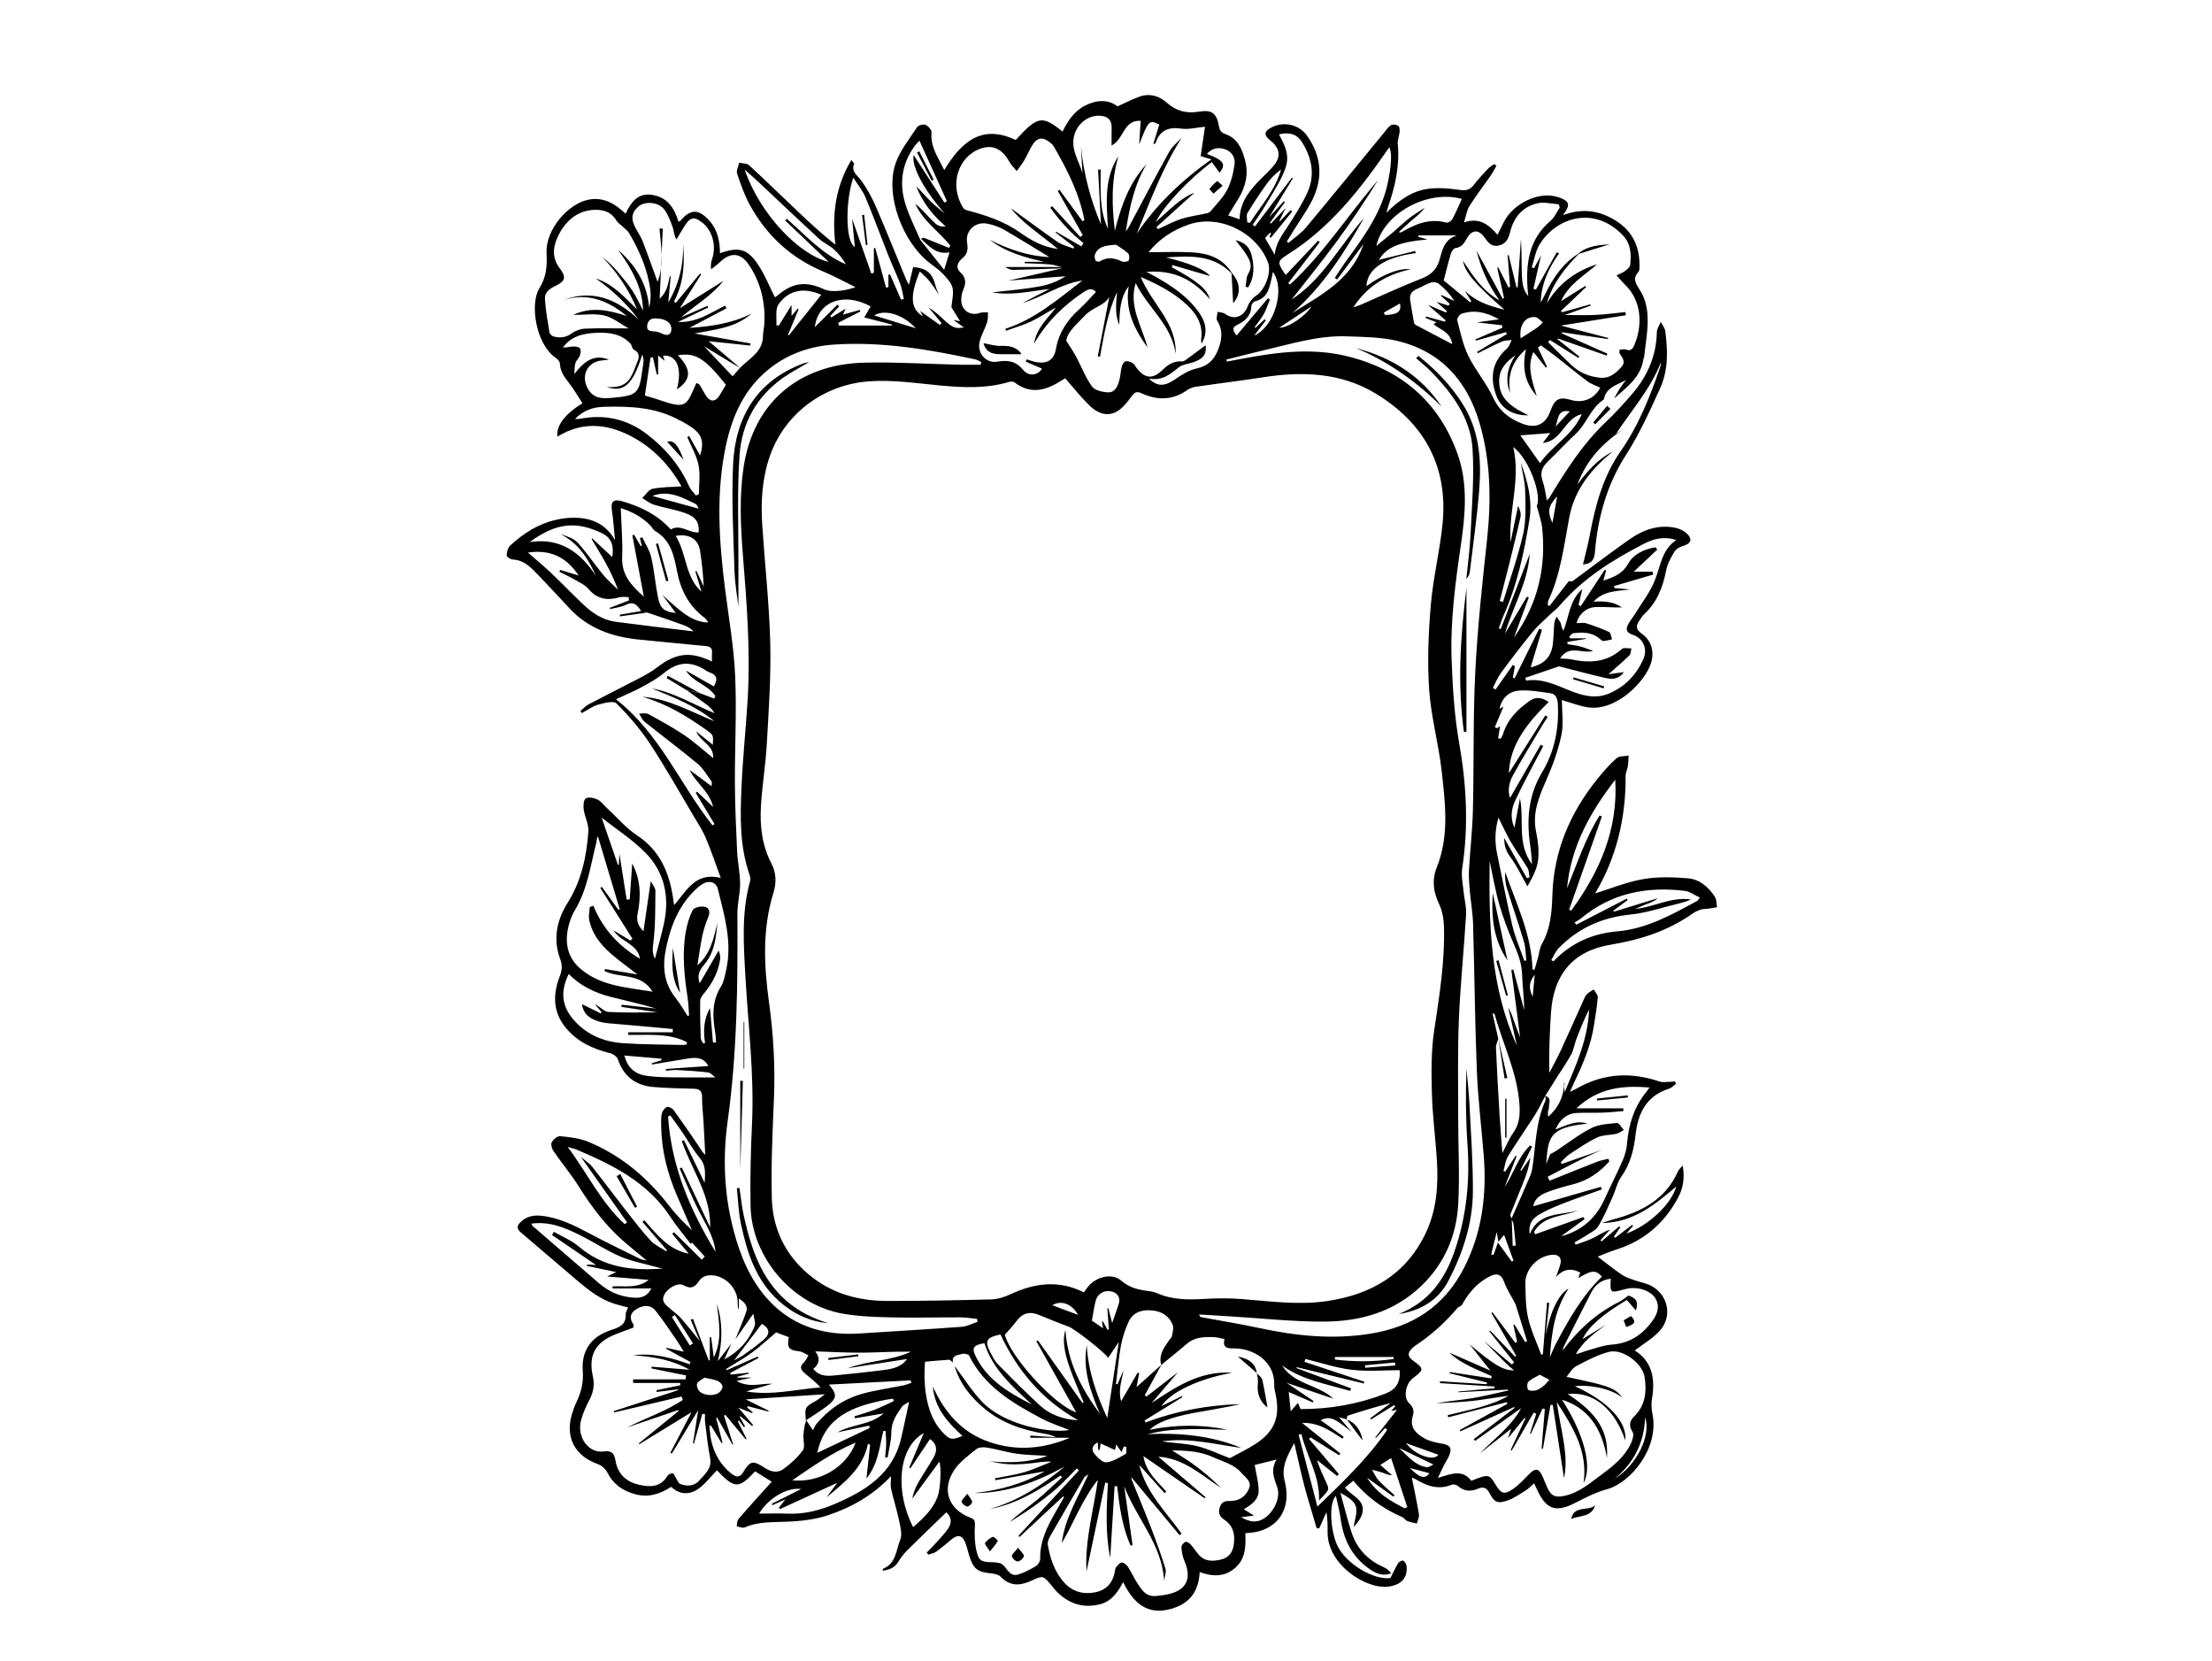 <?xml version="1.0" encoding="UTF-8"?><svg id="a" xmlns="http://www.w3.org/2000/svg" viewBox="0 0 800 600.7"><path d="M588.02,137.43c-3.11,1.79-7.12,2.54-7.96,6.94-.02,.08-.11,.17-.19,.22-4.61,3.04-6.06,8.63-9.96,12.27-3.45,3.21-6.64,6.7-10.03,9.96-2.08,2-3.05,4.07-2,7.02,.77,2.17,1.03,4.53,1.59,7.16,.46-.55,.82-.89,1.06-1.3,5.91-9.76,12.02-19.35,20.42-27.26,3.26-3.07,6.25-6.45,9.2-9.83,5.63-6.44,8.87-13.86,9.08-22.54,.03-1.23,.92-2.45,1.41-3.67,.57,1.14,1.5,2.24,1.65,3.44,.87,6.99,1.16,13.85-1.92,20.63-3.74,8.24-7.42,16.43-12.35,24.1-6.85,10.65-10.21,22.65-11.21,35.25-.24,3.01-1.64,4.1-4.31,4.3,.84-3.58,1.82-7.13,2.49-10.74,1.99-10.69,4.81-21.15,11.09-30.14,6.56-9.4,10.69-19.83,14.36-30.53,.19-.54,.19-1.15,.27-1.73-3.78,9.68-10.61,17.33-16.23,25.85,1.22-.75,2.45-1.49,3.67-2.24-8.11,5.06-14.37,11.58-17.65,20.66,3.48-4.79,7.31-9.18,12.7-11.93-7.68,6.32-13.74,13.62-15.65,23.77-1.92,10.19-3.11,20.57-7.59,30.12-.22,.47-.11,1.09-.16,1.63l.56,.33c2.35-3.01,4.69-6.02,7.04-9.03,.46,0,1.05,.21,1.35,0,6.92-5.06,13.7-10.29,20.72-15.2,4.91-3.43,10.44-5.37,16.56-4.06,1.59,.34,3.35,1.24,4.41,2.44,1.72,1.93,.91,3.31-1.57,4.03-1.22,.36-2.67,1.11-3.29,2.13-1.29,2.12-2.54,4.44-3.01,6.84-1.18,6.11-3.37,11.57-8.02,15.87-.56,.52-.96,1.23-1.41,1.86-1.32,1.84-1.89,3.3,.56,5.04,3.5,2.49,4.64,6.25,3.49,10.41-1.85,6.64-12.43,17.69-22.7,16.31-3.13-.42-6.14-1.67-9.62-2.65,0,4.21,.69,8.6-.17,12.66-1.17,5.55-3.15,11.02-5.44,16.23-2.66,6.06-5.16,11.92-3.7,18.81,.7,3.31,1.1,6.85,.71,10.18-.38,3.15-1.97,6.15-3.86,9.46-2.03-3.57-3.77-7.36-6.21-10.63-1.67-2.24-2.2-4.41-2.18-6.82,2.71,4.8,5.45,9.65,8.2,14.5l.96-.3c-.21-1.11-.15-2.39-.69-3.3-1.94-3.25-4.21-6.31-6.12-9.57-1.6-2.72-2.87-5.63-4.44-8.74-1.33,4.66-1.37,9.01-.42,13.43,1.82,8.55,3.41,17.16,5.45,25.66,1.04,4.32,2.85,8.46,4.31,12.67l.76-.07c-.27-2.27-.24-4.64-.88-6.8-1.93-6.52-4.19-12.94-6.19-19.44-.56-1.83-.69-3.8-.62-5.81,4.08,11.57,9.6,22.69,9.91,35.38l.75-.06c.42-1.46,.85-2.92,1.26-4.38,.44-1.59,.54-3.37,1.33-4.76,3.23-5.64,3.66-11.77,3.86-18.06,.51-15.67,6.37-29.35,16.07-41.48,2.19-2.73,4.51-5.41,7.11-7.73,.97-.87,2.9-.68,4.39-.97-.09,1.32-.11,2.65-.3,3.95-.17,1.14-.81,2.24-.8,3.36,.15,15.52-3.51,30.01-11.05,42.56,5.35-1.66,11.21-4.09,17.3-5.17,5.28-.94,10.86-.75,16.25-.32,4.24,.34,7.51,3.16,9.81,6.73,.64,1,.53,2.48,.76,3.74-1.1,.18-2.2,.38-3.31,.53-.86,.12-1.77,.06-2.58,.33-1.01,.33-2.02,.77-2.88,1.38-8.94,6.3-18.88,9.52-29.68,11.3-13.78,2.27-20.73,10.89-21.61,24.75-.45,7.1-.79,14.21-.59,21.58,1.39-2.7,2.88-5.35,4.16-8.11,2.81-6.09,5.51-12.24,8.28-18.35,.32-.71,.64-1.49,1.18-2.01,.7-.68,1.62-1.13,2.44-1.67,.52,.95,1.53,1.93,1.46,2.83-.25,3.29-.84,6.56-1.33,9.83-1.09,7.31-3.86,14.04-7.06,20.63-.5,1.04-.94,2.1-1.68,3.75,1.22-.61,1.95-.93,2.63-1.32,9.58-5.46,19.54-5.91,29.86-2.4,.95,.32,2.08,.12,3.13,.11,.79-.01,1.57-.11,2.36-.18l.38,.89c-.84,.59-1.59,1.45-2.52,1.74-8.03,2.5-11.19,8.73-12.06,16.32-.64,5.64-1.87,10.84-5.24,15.56-1.48,2.07-2,4.81-3.08,7.19-1.64,3.61-3.16,7.31-5.21,10.68-.94,1.53-3,2.41-4.61,3.49-1.27,.85-2.63,1.56-3.95,2.33l.38,.85c2.03-.76,4.14-1.37,6.08-2.31,2.07-1.01,3.99-2.34,6.37-3.18-1.15,1.29-2.31,2.57-3.46,3.86l.37,.44c2.13-1.81,4.25-3.63,6.38-5.44l.41,.38c-.77,1.1-1.54,2.2-2.31,3.31l.42,.47c2.06-1.57,4.12-3.14,6.17-4.71l.33,.37c-.79,.9-1.57,1.8-2.44,2.79,8.13-2.91,16.37-10.76,18.06-17.02-7.77,6.63-15.72,13.11-26.9,13.19,1.37-.44,2.73-.93,4.11-1.3,10.15-2.69,18.94-7.16,23.44-17.45,.25-.57,.81-1,1.67-2.04,.81,4.53,.18,8.2-1.69,11.69-4.89,9.08-12.1,15.4-21.98,18.59-2.56,.83-5.05,1.89-7.07,2.67,2.93,2.22,5.73,4.49,8.7,6.53,1.31,.9,2.93,1.39,4.45,1.95,2.17,.79,4.58,1.12,6.54,2.26,6.04,3.51,7.34,11.22,2.57,16.29-2.52,2.68-5.83,4.59-8.85,6.9,6.31,3.98,7.46,10.2,6.24,17.38-.31,1.79-.22,3.74,.15,5.53,2.59,12.58-8.13,24.98-16.25,27.22-4.26,1.17-7.83,3.02-11.56,4.94-7.13,3.66-10.58,2.5-13.9-4.73-.28-.61-.58-1.21-1.09-2.29-1.08,.94-1.9,1.87-2.9,2.49-2.2,1.36-4.37,2.94-6.78,3.75-3.63,1.21-4.74,.58-6.52-2.81-.97-1.86-2.21-2.29-4.05-1.5-2.64,1.13-5.07,1.01-7.34-1-.49-.43-1.58-.67-2.16-.44-4.85,2.01-9.09,.46-13.21-2.04-.3-.19-.67-.27-1.25-.5,.91,4.57,1.86,8.9,2.57,13.26,.17,1.04-.48,2.21-.75,3.32-1.17-.29-2.39-.47-3.5-.91-.66-.26-1.08-1.1-1.74-1.38-6.89-2.98-12.84-7.22-17.74-13.19-.97,.79-1.91,1.57-3.01,2.47,2.19,2.93,6.84,4.12,6.4,8.5-.21,2.1-1.71,4.06-3.26,5.78,.33-2.55,1.48-5.38,.75-7.58-.69-2.08-3.35-3.5-5.56-4.8,1.33,4.78,2.5,9.61,4.04,14.32,1.91,5.87,5.84,10.02,11.52,12.52,1.08,.48,2.02,1.28,2.84,2.26-3.19,1.26-5.69,0-7.98-1.61-6.4-4.49-9.42-10.9-10.4-18.5-.32-2.51-1.03-4.98-1.64-7.87-2.64,2.5-1.98,12.68,.53,17.98,3.1,6.54,13.02,12.5,19.18,11.74,.97-1.9,1.77-3.7,2.79-5.36,.33-.53,1.51-1.14,1.82-.94,.61,.37,1.17,1.27,1.24,2,.41,4.33-2,6.74-6.46,7.37-8.03,1.14-22.24-7.78-22.11-19.76,.02-2.34,0-4.68-.41-7.16-.87,1.96-1.75,3.91-2.62,5.87l-.92-.08c-1.47-4.99-3.04-9.94-4.37-14.97-1.33-5.03-2.41-10.13-3.73-15.78-2.5,4.58-4.79,8.61-3.49,13.58,2.82,10.77-3.02,18.71-14.22,18.99,.22,4.6,.17,9.25-3.7,12.6-3.79,3.28-8.14,3.17-12.8,1.47-.34,6.96-3.61,11.43-10.34,13.31-8.73,2.44-13.63-2.19-17.35-9.68-2.08,3.96-4.36,7.03-8.47,8.04-6.05,1.5-11.14-.24-15.48-4.54-.76-.75-1.39-1.64-2.08-2.46-2.92-3.43-2.95-3.49-7.06-1.59-4.07,1.88-7.79,2.19-11.22-1.41-.75-.78-2.23-1.07-3.41-1.19-5.05-.51-6.48-1.62-7.99-6.59-.48-1.58-.82-3.21-1.45-4.72-1.05-2.52-2.66-2.82-4.77-1.09-1.88,1.55-3.72,3.14-5.69,4.56-.79,.57-1.87,.71-2.82,1.05l-.58-.75c.94-.97,1.92-1.9,2.82-2.91,1.67-1.87,3.47-3.67,4.9-5.72,1.52-2.19,1.13-4.37-.63-5.93-4.77,4.62-9.47,9.09-14.06,13.66-1.3,1.29-2.42,2.8-3.39,4.36-1.32,2.12-3.24,2.79-5.63,3.1,.15-.42,.16-.72,.28-.76,4.68-1.89,4.6-6.75,6.12-10.43,.81-1.97,.04-4.74-.44-7.06-.78-3.79-2.01-7.49-2.85-11.28-.31-1.38-.05-2.88-.05-4.65-6.46,6.87-14.26,11.3-22.82,14.14-4.53,1.5-9.48,2.09-14.27,2.31-5.36,.25-10.71-.14-15.81,2.08-.77,.33-1.93-.22-2.91-.37,.19-.89,.1-2.03,.63-2.64,3.93-4.56,7.99-9.01,12.04-13.52-1.72-1.07-3.87-2.42-6-3.75-6.03,6.41-7.34,6.34-13.82-.36-2.33,2.35-4.36,5.16-7.07,6.93-3,1.97-6.51,1.85-9.46-.95-4.08,2.62-8.29,3.97-13.09,2.64-4.46-1.23-7.86-3.56-10-7.82-.65-1.29-2.1-2.58-3.46-3.06-8.25-2.92-11.84-9.59-9.38-17.98,.44-1.49,.97-2.96,1.64-4.36,1.7-3.57,2.62-7.15,2.31-11.26-.55-7.27,2.82-12.23,9.63-14.66,3.03-1.08,6.1-1.7,5.9-5.91-.03-.71,.48-1.44,.85-2.46-1.28-.34-2.45-.65-3.61-.95-7.58-1.97-12.98-7.33-18.71-12.15-5.52-4.64-10.94-9.41-16.47-14.04-1.51-1.27-1.46-2.35-.18-3.64,2.09-2.11,4.62-2.68,7.5-2.39,6.46,.66,12.07,3.5,17.68,6.49,5.99,3.19,12.13,6.13,18.21,9.14,.49,.24,1.09,.27,2.3,.54-3.04-2.52-5.61-4.59-8.1-6.74-6.65-5.73-11.82-12.65-16.47-20.05-2.79-4.44-6.18-8.49-9.16-12.81-.58-.83-1-2.41-.59-3.14,.57-1.02,2.06-2.31,3.02-2.21,3.43,.35,7.01,.73,10.16,2.03,12.11,4.98,21.71,13.23,29.63,23.6,2.3,3.01,5.04,5.69,7.88,8.35-1.82-4.21-3.66-8.41-5.46-12.62-3.39-7.95-5.54-16.18-5.65-24.88-.02-1.56-.11-3.17,.23-4.67,.2-.91,1.01-2,1.82-2.34,.58-.24,1.94,.4,2.41,1.05,3.03,4.17,5.94,8.43,8.84,12.69,.8,1.17,1.43,2.45,2.64,3.56-.22-4.12-.43-8.25-.66-12.37-.16-2.82-.54-5.65-.49-8.47,.04-2.37-.99-3.04-3.14-3.09-4.87-.12-9.76-.2-14.61-.63-6.31-.56-10.63-3.83-12.71-10.01-.32-.96-1.71-1.93-2.78-2.2-6.2-1.52-11.74-4.03-15.96-9.07-4.91-5.88-4.78-12.3-2.2-18.96,.82-2.12,.88-3.83,.06-6.06-2.65-7.17-1.25-13.98,2.75-20.35,4.94-7.88,6.83-16.71,7.46-25.79,.18-2.57-1.31-5.21-1.69-7.87-.19-1.35-.06-3.51,.75-4.03,.96-.62,2.95-.2,4.22,.38,1.26,.57,2.17,1.91,3.24,2.9,3.7,3.43,7.04,7.41,11.19,10.16,8.03,5.34,11.39,13.01,12.83,21.99,.15,.93,.28,1.87,.47,3.16,4.55-5.16,7.6-12.07,16.86-9.86-1.81-4.9-3.4-9.71-5.36-14.36-1.16-2.76-2.85-5.32-4.39-7.91-5.23-8.78-10.22-17.71-15.84-26.23-3.47-5.26-7.66-10.12-12.1-14.58-1.05-1.06-4.5-.16-6.68,.46-2.07,.59-3.9,1.99-5.84,3.03l-.55-.74c1.02-.83,1.93-1.87,3.07-2.47,6.21-3.26,12.49-6.38,18.7-9.63,2.06-1.08,4.11-2.25,5.95-3.66,6.87-5.27,12.01-5.92,19.87-2.15,0-1.14-.07-2.19,.02-3.23,.13-1.64-.64-2.2-2.2-2.35-7.96-.73-15.92-1.57-23.88-2.32-9.8-.93-18.65-3.94-25.54-11.41-3.71-4.02-7.44-8.01-11.23-11.95-2.56-2.67-5.07-5.44-9.23-5.62-.8-.03-2.22-1-2.2-1.47,.07-1.24,.44-2.8,1.3-3.59,4.78-4.42,10.17-7.87,16.63-9.31,1.8-.4,3.65-.68,5.49-.73,6.58-.18,12.12,1.71,15.78,8.1-.36-3.57-.59-7.16-1.12-10.71-.48-3.2,.45-4.27,3.65-3.37,6.74,1.91,12.89,4.93,17.64,10.21,3.68-2.12,6.69,1.47,10.12,1.03,.14-3.6-.95-5.55-4.91-6.96-3.64-1.3-7.53-1.86-11.23-3-1.54-.47-2.87-1.59-4.3-2.42,1.23-1.16,2.32-3.06,3.73-3.35,3.4-.69,6.95-.63,10.47-.87-4.27-7.55-10.33-14.15-18.71-18.39-8.68-4.4-17.46-5.01-26.18,.41-.51-4.04,2.84-8.24,9.05-12.09-1.64-2.5-3.11-5.14-4.96-7.47-1.68-2.11-3.08-4.15-3.21-6.98-.03-.75-.98-1.63-1.72-2.16-6.97-4.95-9.16-19.29-5.71-24.9,2.67-4.34,2.84-8.17,2.63-12.88-.38-8.36,7.82-17.98,15.5-19.29,5.22-.89,9.25,1.53,13.09,5.14,1.91-4.08,4.31-7.52,9.37-6.84,5.6,.75,8.22,4.67,9.72,9.63,.24-.03,.5,.01,.58-.09,3.8-4.51,6.76-4.54,10.72-.07,2.95,3.33,3.68,7.39,3.75,11.67,6.91-2.5,10.09-1.62,14.09,4.61,2.24,3.49,3.8,7.41,5.74,11.28,.14-.08,.56-.25,.89-.54,5.46-4.77,10.39-5.37,16.96-2.31,1.33,.62,3.03,.68,4.55,.61,2.18-.09,4.34-.54,6.77-1.38-3.88-1.9-7.67-4-11.64-5.66-11.73-4.9-20.51-13.03-26.56-24.07-1.95-3.56-3.32-7.46-4.61-11.32-.37-1.11,.47-2.63,.76-3.96,1.21,.29,2.79,.18,3.58,.92,6.17,5.69,12.18,11.56,18.28,17.33,4.14,3.92,8.34,7.77,12.93,11.39-1.29-10.92,0-20.95,5.76-30.62,.59,.8,1.07,1.2,1,1.38-1.13,2.88,1.16,4.1,2.53,5.98,2.09,2.88,3.86,6.08,5.28,9.35,3.83,8.83,7.4,17.78,11.08,26.67,.18,.43,.46,.83,.96,1.72,.58-2.46,1.04-4.44,1.5-6.38,4.86,.38,6.95,2.18,8.06,6.62,.28,1.12,.81,2.19,1.23,3.27-1.14-1.64-2.2-3.34-3.45-4.89-.95-1.18-2.15-2.16-3.44-3.43-3.71,9.06-3.31,13.62,1.16,16.23l-1.01-1.92c2.41,1.71,4.78,3.39,7.15,5.07l.56-.72c-1.55-1.86-3.1-3.72-4.64-5.58,2.25,1.31,4.03,3.05,5.86,4.74,2.78,2.55,4.08,2.99,6.86,2.4-1.06-.75-2.09-1.47-3.76-2.65l2.38,.42c-1.11-1.8-2.12-3.42-3.12-5.04,.18-2.36,.9-4.84,.39-7.05-.43-1.87-2.12-3.56-3.52-5.07-1.31-1.41-2.96-2.53-4.51-3.71-10.03-7.57-16.43-24.81-12.58-36.09,1.62-4.75,5.02-8.91,7.82-13.21,.45-.69,2.23-1.16,3.01-.83,.98,.41,2.29,1.83,2.21,2.69-.52,5.18,2.34,9.07,4.59,13.66,6.12-10.05,13.44-16.75,25.85-10.87,7.96-8.71,9.52-9.01,16.94-3.04,1.9-3.89,4.21-7.42,8.22-9.43,4.15-2.08,8.22-2.28,11.68,.31,2.92-1.3,5.45-2.67,8.13-3.58,3.64-1.23,7.01-.15,9.77,2.33,3.41,3.07,7.2,3.89,11.65,3.15,4.51-.75,6.28,.59,7.08,5.17,.29,1.64,.78,2.41,2.48,3.01,4.31,1.53,5.93,5.35,7,9.43,1.29,4.92,.24,9.46-2.33,13.73-1.19,1.99-2.42,3.95-3.79,6.18,1.51,.51,2.74,.94,4.16,1.42,.03-5.47,2.83-9.41,6.17-13.05,1.92-2.08,4.08-3.95,5.93-6.08,2.95-3.39,2.57-6.48-.93-9.3-2.58-2.08-2.41-3.46,.61-4.92,4.37-2.11,9.69-.91,12.54,3.07,5.69,7.94,5.91,16.27,1.21,24.72-1.75,3.14-3.81,6.11-5.73,9.16-.91,1.46-1.82,2.92-2.73,4.38l.56,.57c2.13-1.84,4.55-3.43,6.33-5.55,9.57-11.45,18.98-23.03,28.45-34.56,.74-.9,1.42-1.98,2.38-2.51,.65-.36,1.92-.16,2.59,.29,.46,.3,.53,1.47,.46,2.22-.12,1.42-.8,2.86-.66,4.23,.75,7.75-.86,15.1-3.35,22.35-.24,.69-.41,1.4-.77,2.63,4.61-4.62,9.43-8.01,15.44-8.72,3.6-.42,7.35-.09,10.96,.43,2.32,.33,3.85,.07,5.29-1.87,1.56-2.11,3.42-4,5.22-5.92,.59-.63,1.41-1.04,2.13-1.55l.77,.64c-.68,1.17-1.29,2.4-2.06,3.51-2.55,3.68-5.3,7.23-7.69,11.01-.97,1.53-1.21,3.51-1.99,5.95,5.7-1.93,8.94,.84,12.13,4.48,.89-1.8,1.59-3.26,2.33-4.7,3.46-6.73,12.66-11.06,19.18-9.03,.09,.03,.19,.03,.29,.06,4.31,1.43,4.76,2.73,1.84,6.56,5.77-2.12,11.11-1.99,16.35,.48,7.43,3.49,11.38,9.21,11.35,17.51,0,.87,.1,2.03-.39,2.55-2.32,2.52-.8,4.39,.58,6.62,3.26,5.28,3.06,11.14,2.36,17.03-.29,2.47-.61,4.93-.91,7.4-2.13,2.68-4.27,5.36-6.4,8.04Zm-41.29,303.24l.36,9.83c.37-.02,.73-.05,1.1-.07-.25-2.57-.46-5.14-.78-7.7-.09-.69-.52-1.33-.79-2,2.3-5.23,4.64-10.44,6.86-15.7,.52-1.23,.73-2.62,.91-3.96,1.04-7.78,1.2-15.74,4.54-23.08,.21-.45-.04-1.12-.08-1.68,2.49,.68,1.27,2.62,1.35,4.09,.03,.56-.32,1.12-.38,1.7-.05,.57,.06,1.15,.1,1.7,3.91-3.36,5.73-7.55,5.8-12.57,.26,.63,.06,1.08,.01,1.54-.05,.5,.04,1.01,.12,2.21,4.29-10.08,8.48-19.43,8.87-29.95-1.78,3.52-3.26,7.15-4.64,10.82-.67,1.77-.92,3.73-1.8,5.37-1.43,2.7-3.22,5.22-4.86,7.81-1.53,2.43-3.05,4.87-4.58,7.3-1.23,2.29-2.33,4.67-3.72,6.86-3.18,5-6.62,9.85-9.71,14.9-.95,1.55-1.13,3.56-1.66,5.37l.64,.18c1.27-1.92,2.54-3.84,3.81-5.76l.3,.21c-1.45,3.73-2.89,7.46-4.34,11.19,3.27-4.98,4.88-10.83,9.2-15.07l.75,.38c-1.41,2.87-2.82,5.75-4.24,8.62l.33,.16c1.1-1.59,2.19-3.18,3.29-4.76-.41,2.88-1.23,5.55-2.24,8.14-1.62,4.17-3.39,8.28-5.02,12.44-.15,.38,.29,.99,.46,1.48Zm-4.85-65.03c-.3,1.06-.9,2.13-.85,3.17,.36,8.19,.82,16.38,1.31,24.56,.25,4.26,.64,8.51,1.02,13.6,1.54-2.93,2.46-5.3,3.9-7.29,2.35-3.27,2.53-6.75,2.25-10.57-.83-11.44-6.04-21.64-8.97-32.48-.02-.06-.27-.06-.75-.15,.72,3.17,1.4,6.17,2.09,9.18h0ZM332.76,86.62c2.78,3.5,5.57,7,8.71,10.96,.79-2.58,1.31-4.28,1.93-6.33-4.72,.94-7.42-2.19-10.32-4.92,.37-.12,.81-.43,1.1-.32,3.01,1.17,6,2.4,9,3.62l.54-.79c-4.12-5.11-9.88-8.9-12.69-15.12,2.01,1.46,3.53,3.38,5.25,5.11,1.54,1.55,2.95,3.56,5.71,2.99-4.74-4.05-8.38-8.71-10.6-14.42,1.79,1.69,3.33,3.58,5.06,5.28,1.65,1.63,3.5,3.06,5.27,4.57-7.25-8.13-12.2-17.04-11.28-21.2,3.64,5.63,7.38,11.42,11.12,17.21l.9-.52c-3.29-7.25-6.58-14.5-9.94-21.9-.5,.57-1.17,1.24-1.72,1.99-4.8,6.55-5.66,13.8-3.23,21.35,1.37,4.26,3.45,8.3,5.21,12.44Zm154.32,426.65c-.89-.25-1.79-.51-2.81-.79,1.64,1.92,3.11,3.65,4.59,5.38-6.36-5.22-7.83-5.81-11.26-4.33,2.68,1.94,5.52,3.99,8.36,6.03l-.43,.69c-4.43-2.89-8.8-5.95-14.6-5.69,4.61,3.69,9.23,7.38,13.84,11.07l-.46,.6c-3.45-2.15-6.91-4.3-10.36-6.45l-.51,.57c3.59,4.23,7.18,8.47,10.77,12.7-.21,.23-.42,.47-.62,.7-2.42-1.93-4.84-3.85-7.26-5.78,.96,3.22,2.45,6.18,3.82,9.21,.26,.57,.26,1.55-.08,2.02-.87,1.22-1.99,2.27-3.01,3.39,.31-8.92-4.5-16.07-6.4-24.04-.33,.09-.67,.18-1,.28,2.24,8.54,4.47,17.08,6.8,25.97,9.4-9.08,18.32-17.53,25.24-27.75l-.71-.67c-1.13,1.2-2.25,2.39-3.38,3.59l-.22-.21c2.5-3.16,5-6.32,7.86-9.94l-2.11,.37c.55-.62,.99-1.11,1.43-1.6l-.34-.49-8.41,5.21-.24-.45c2.46-1.83,4.92-3.66,7.38-5.49-5.33,1.32-10.46,2.9-15.55,4.57-.26,.08-.27,.93-.39,1.43l.06-.07Zm-222.54-27.45c-.81,1.79-1.61,3.58-2.6,5.77,5.37-2.85,8.87-6.87,10.96-12,.49-1.2-.25-2.89-.45-4.54-2.44,3.49-4.47,6.39-6.5,9.3,1.32-3.31,2.76-6.58,3.92-9.95,.73-2.12-.55-3.5-2.67-4.86v4.13c-.41-.85-.42-1.7-.41-2.55,.07-5.63-5.19-10.56-10.74-9.9-1.04,.12-2.32,.77-2.91,1.59-1.54,2.15-2.72,3.73-5.83,1.98-2.19-1.23-6.11,1.11-7.19,3.67-1.08,2.56,1.04,3.63,2.49,4.97,1.15,1.05,2.49,1.92,3.51,3.07,2.22,2.51,4.29,5.16,6.93,8.37-1.29-3.01-2.27-5.32-3.26-7.63,.28-.11,.56-.21,.84-.32,1.9,5,3.79,10.01,5.69,15.01h.39v-8.41h.48c.3,2.24,.59,4.49,.97,7.37,3.22-6.74,1.78-13.07,1.1-19.37,2.21,6.86,2.03,13.73,.34,20.7l4.95-6.4Zm80.71,8.12c3.39,4.46,6.36,9.33,10.26,13.29,7.75,7.89,23.64,11.15,31.23,9.89-3.19-1.31-6.91-2.48-10.29-4.29-10.36-5.53-20.42-11.48-25.96-22.63-.26-.53-1.85-.84-2.61-.6-1.49,.47-3.79,.44-3.22,3.14-.48-.36-.99-1.05-1.45-1.03-2.89,.15-5.76,.45-8.66,.71-.75,9.28,.61,19.35,6.14,25.29,2.7,2.9,3.4,3.22,7.42,1.53-5.4-4.87-10.1-10.12-10.73-17.85,4.23,9.35,10.41,16.62,20.42,20.05,9.85,3.37,19.5,2.54,29.15-1.52h-14.3v-.8c3.08,.2,6.16,.4,9.23,.61-1.25-.68-2.55-1.01-3.87-1.23-7.98-1.35-15.53-3.79-21.87-9.05-5.02-4.16-9.05-9.09-10.9-15.51Zm-92.17-243.31c1.72,.66,3.45,1.31,5.17,1.97l.49-.87c-2.6-4.1-8.07-5.02-10.63-9.22,3.35,1.9,6.7,3.8,10.05,5.7,1.49-2.45,1.23-4.19-1.63-5.11-.72-.23-1.36-.75-2.03-1.15-5.16-3.05-9.74-2.43-14.41,1.46-2.35,1.96-5.11,3.47-7.81,4.95-2.76,1.51-5.69,2.72-9.51,4.51,15.97,12.51,23.16,30.76,34.91,45.6l.75-.44c-2.27-3.78-4.55-7.57-6.82-11.35l.51-.38c1.8,1.71,3.6,3.42,5.8,5.51-1.41-5.82-6.32-8.71-8.53-13.4,2.55,1.89,5.1,3.79,7.96,5.9,0-.87,.19-1.47-.03-1.76-1.6-2.17-2.97-4.65-4.99-6.34-6.28-5.23-12.84-10.11-19.21-15.22-.88-.71-1.34-1.95-1.99-2.94,1.13,.03,2.46-.32,3.34,.16,4.42,2.41,8.87,4.82,13.03,7.64,3.58,2.42,6.8,5.37,10.42,8.29,.27-4.76-4.53-5.79-6.13-9.65,2.27,1.82,4.09,3.28,6.02,4.83,.19-3.46,.24-3.52-2.33-5.35-7.16-5.09-14.63-9.59-23.19-12.02,9.49,.67,17.54,5.44,26.12,8.88-6.72-5.52-14.67-8.65-22.61-11.85,8.1,1.42,15.04,5.83,22.63,8.92-.77-1.35-1.81-2.31-2.93-3.15-2.32-1.73-4.7-3.4-7.05-5.09l4.64,.98Zm14.55-117.6c3.37-3.44,8.3-5.73,8.32-11.61,0-1.45,.41-2.9,.49-4.36,.4-7.71-1.3-14.96-5.63-21.34-3.05-4.49-6.66-4.56-10.49-.89-.97,.93-2.07,1.7-3.12,2.55-.27-1.62,.01-2.72,.37-3.8,1.56-4.71,.13-10.1-3.5-13.02-2.91-2.34-4.37-2.13-6.39,1.01-1.06,1.65-2.03,3.36-3.04,5.05-.94-1.69-.89-3.28-1.42-4.66-.88-2.29-1.73-4.8-3.3-6.58-2.14-2.43-6.87-2.55-8.86-.84-2.84,2.42-3.04,4.79-.84,8.54,.88,1.51,1.79,3.04,2.42,4.67,1.83,4.77,3.51,9.59,5.17,14.16,2.43-6.1,1.27-12.71,.71-19.29l1.18,.05-1.12,25.35c1.16-1.09,2-2.34,2.53-3.71,.54-1.42,.77-2.95,1.13-4.43l.33,.06c-.28,3.01-.56,6.02-.88,9.44,3.92-6.72,5.56-13.61,5.35-20.97,.69,7.16,.15,14.13-3.31,20.69l.74,.37c2.9-3.51,5.79-7.02,8.69-10.54l.44,.26c-2.48,3.94-4.97,7.88-7.74,12.28,5.36-3.36,10.44-6.55,15.76-9.89-4.35,5.49-10.23,8.79-15.32,13.2,3.19-1.39,6.38-2.78,9.56-4.18l.26,.6c-3.38,1.62-6.76,3.25-10.92,5.24,7,.26,11.84-3.42,17.07-5.92l.47,.97c-4.5,2.37-9,4.75-13.42,7.08,7.68-.53,15.38-1.54,22.5-5.19-5.88,5.24-13.33,5.76-20.61,7.21,6.74,1.2,13.48,2.4,20.22,3.6l-.15,.77c-5.22-.55-10.44-1.1-14.97-1.58,3.62,3.08,7.5,6.37,11.35,9.65-.82-.47-1.65-.91-2.46-1.4-3.81-2.31-7.62-4.64-10.56-6.43,3.04,3.21,6.62,6.98,10.31,10.87,.71-.81,1.7-1.92,2.69-3.04Zm152.34,360.55c-1-3.56,.94-6.19,2.8-8.85,.39-.56,.99-1.09,1.1-1.7,.24-1.33,.69-2.9,.22-4.03-1.39-3.34-4.16-4.91-7.79-5.16-3.67-.25-6.66,.84-8.19,4.26-1.2,2.7-2.18,5.58-2.71,8.47-.84,4.59-1.23,9.27-1.8,13.92l.57,.07c.72-1.69,1.45-3.38,2.17-5.07-.6,3.63-2.02,7.1-.87,11.21,2.15-3.71,4.07-7.03,5.99-10.35l.54,.24c-.34,1.82-.69,3.64-.95,5,2.87-2.58,5.92-5.33,8.98-8.07-2,3.67-4,7.34-6.01,11.02l.64,.45c4.01-3.1,8.02-6.19,11.35-8.76-3.24,3.8-6.98,8.18-9.5,11.12,7.8-5.15,17.05-11.79,29.16-10.96-11.96,2.15-22.24,6.91-25.61,12.09,2.46-1.21,4.92-2.42,7.38-3.64l.18,.39c-4.56,2.82-9.12,5.63-13.67,8.45l.33,.7c11.09-4.17,22.56-6.31,34.37-6.63-5.67,1.29-11.42,2.15-17.13,3.23-8.36,1.58-13.51,3.66-15.7,6.05,9.31-1.89,18.67-2,28.03-.04-2.42,.05-4.85-.11-7.27-.17-2.44-.06-4.88-.07-7.32,.01-2.53,.09-5.07,.2-7.59,.51-2.28,.28-4.53,.83-6.79,1.27,11.74-.54,23.14,.46,34.07,4.98-9.55-1.29-18.99-3.85-28.78-2.35,4.22,.61,8.55,.69,12.66,1.67,4.05,.97,7.87,2.85,11.94,4.38,2.83-1.55,6.27-3.17,9.42-5.22,6.73-4.39,8.81-9.7,7.23-17.49-.25-1.24-.62-2.51-.58-3.75,.27-8.47-7.36-13.4-15.01-13.24-2.4,.05-3.71-.63-2.96-3.38-1.47-.27-2.7-.65-3.93-.69-3.42-.1-6.81-.07-9.66,2.39-3.05,2.63-6.21,5.13-9.31,7.68Zm-36.02-397.02c-1.39-.33-2.76-.83-4.16-.94-3.06-.25-6.13-.31-9.19-.44v-.5h7.05c-7.07-1.59-13.89-3.48-19.68-7.98,7.04,3.62,14.4,6,21.52,6.25-5.12-3.11-10.73-6.64-16.47-9.94-1.82-1.04-3.94-1.72-6-2.13-4.37-.86-7.97,2.6-7.26,6.86,.37,2.25,.26,4.08-1.75,5.7-1.57,1.26-2.6,3.25-.67,5.04,2.08,1.93,2.08,3.89,1.04,6.29-.52,1.21-.78,2.65-.73,3.97,.13,3.57,3.33,5.59,6.57,4.45,.95-.34,2.07-.19,3.11-.26-.1,1.23,.04,2.54-.34,3.68-.78,2.38-2.15,4.6-2.71,7.02-.96,4.16,2.37,7.85,6.45,7.15,3.75-.64,6.69-.22,9.31,2.99,2.09,2.56,5.46,1.88,6.81-.46-1.93-.83-3.91-1.69-5.88-2.55l.34-.81c1,.31,1.98,.68,3,.9,4.24,.91,6.85-.52,7.58-4.66,1.04-5.87,4.06-10.42,8.39-14.33,2.15-1.94,4.05-4.16,6.09-6.29-1.51-1.65-3.01-.92-4.55,.11-7.1,4.75-13.15,10.53-17.88,18.63,1.02-5.94,5.05-9.16,7.93-13.08-3.09,1.62-5.91,3.56-8.97,5.02-2.89,1.38-6.02,2.24-9.04,3.34l-.26-.69c10.75-3.45,19.08-10.75,27.86-17.45-7.84,1.12-14.22,5.96-21.63,8.09,3.25-1.68,6.51-3.37,9.76-5.05-6.94,.82-13.66,2.47-20.79,1.23,4.63-.52,9.04-.91,13.41-1.54,4.36-.63,8.73-1.34,13.15-4.28-7.39,.56-14.05,1.06-20.58,1.56,6.35-1.46,12.75-2.93,19.15-4.4,.01-.16,.02-.32,.04-.48Zm186.89-4.87l.12,.14c-5.03,5.15-9.47,10.69-11.54,17.87,4.27-7.11,10.39-11.73,18.21-14.12-4.6,4.03-10.18,7.05-13.07,13.33,3.18-1.99,6-3.76,8.81-5.52l.28,.4c-3.03,2.88-6.06,5.77-9.09,8.65l.34,.49c3.4-.96,6.81-1.91,10.21-2.87l.16,.47c-3.07,1.11-6.14,2.21-9.36,3.38,3.89,0,7.6,.14,11.29-.04,3.56-.17,7.1-.67,10.66-1.03,.05,.38,.1,.77,.15,1.15-7.52,1.2-15.03,2.39-23.5,3.74,6.17,1.62,11.64,3.05,17.11,4.48l-.05,.4-16.58-2.45-.19,.38c5.5,2.44,11.01,4.88,16.51,7.33l-.25,.71-17.6-6.16-.16,.25c2.64,2.09,5.27,4.19,7.91,6.28l-.35,.48c-3.44-2.16-6.88-4.31-10.31-6.47l-.68,.77c2.87,2.82,5.69,5.69,8.62,8.43,2.87,2.68,6.36,4.06,10.27,4.43,3.29,.31,5.43-1.5,7.51-3.73,1.91-2.05,.49-3.46-.52-5.07-.17-.27-.02-.74-.02-1.32,.82-.05,1.67-.34,2.31-.08,1.78,.72,2.45-.25,3.04-1.62,3.01-7.04,2.75-16.08-3.48-21.94-.97-.91-1.78-1.97-2.94-3.27,1.23-.6,2.17-.89,2.9-1.45,.8-.62,1.92-1.43,2.01-2.26,.44-3.84,.3-7.65-2.6-10.71-10.22-10.8-23.91-6.7-30.1,3.15-1.53,2.44-1.97,5.58-2.91,8.4l.85,.29c.87-1.59,1.74-3.19,2.52-4.61-.91,3.96-1.83,8.01-2.75,12.06l.91,.26c2.51-4.5,5.03-8.99,7.54-13.49l.83,.45c-3.8,5.33-6.47,11.08-6.64,17.75,1.01-1.65,1.75-3.43,2.66-5.12,2.71-5.02,6.05-9.51,10.99-12.58Zm-125.45,7.17c-6.73-6.91-15.24-6.32-23.73-5.77,8.37,1.93,14.46,4.6,15.97,6.75-4.16-1.22-8.88-2.6-13.6-3.98l-.22,.79c9.43,5.14,12.69,7.83,13.77,11.57-5.92-7.01-13.04-10.79-22.97-9.87,1.39,.71,2.16,1.06,2.89,1.48,6.24,3.51,12.19,7.42,16.32,13.45,2.67,3.9,2.84,7.52,.71,11.01-.05-.69-.16-1.14-.11-1.56,.72-5.26-1.56-9.19-5.3-12.63-4.77-4.39-10.38-7.28-16.55-9.94,3.89,9.66,13.1,16.55,12.62,27.79-1.41-10.54-10.23-16.76-14.45-25.61-2.63,8.63,2.32,15.67,4.28,23.32-4.76-6.63-8.27-13.61-6.8-22.16-3.18,4.16-3.25,9.06-3.45,13.99-1.6-3.85-1.14-7.81-.76-11.83-3.51,7.4-4.69,15.42-6.19,23.35l-.79-.16c1.43-7.35,2.85-14.7,4.18-21.56-1.61,3.24-6.07,3.79-8.77,6.74-2.83,3.08-6.25,5.66-6.83,9.15,1.5,2.41,2.67,4.07,3.62,5.86,1.91,3.58,3.35,7.49,5.72,10.73,1.04,1.42,3.86,2.06,5.9,2.1,2.47,.05,3.41-2.33,3.99-4.44,.43-1.59,.44-3.29,.86-4.89,.19-.74,.82-1.76,1.43-1.9,.79-.17,1.82,.27,2.59,.71,.54,.31,.84,1.05,1.25,1.59,3.04,4.01,5.92,4.33,9.52,.8,1.99-1.95,4.03-3.25,6.95-3.04,.78,.05,1.67-.74,2.42-1.28,1.98-1.42,3.91-2.91,6.15-4.59,.57,3.89-1.65,5.1-4.09,6.04-1.89,.73-4.22,.83-5.68,2.02-3.07,2.51-5.98,4.91-10.68,4,2.98,3.05,5.75,2.82,9.37,.31,2.41-1.67,5.08-3.36,7.87-3.96,3.8-.83,6.04-2.82,7.48-6.17,1.61-3.74,2.25-7.39-.08-11.16-.45-.73,.08-2.08,.17-3.15,.91,.23,2.01,.22,2.71,.74,3.2,2.38,6.76,1.08,8.22-2.83,.54-1.45,1.73-2.95,3.03-3.77,3.08-1.95,5.59-8.31,4.31-11.84-4.02-11.07-17.76-17.72-28.78-13.84-5.56,1.96-10.44,4.98-14.48,9.98,5.57,0,10.71-.23,15.82,.06,5.81,.33,11.08,2.1,14.34,7.5l-.12,.1Zm91.53,386.28c3.29,2.76,6.58,5.52,9.87,8.27,.27-.25,.54-.5,.81-.76-2.99-3.74-5.99-7.48-8.98-11.23l.33-.25,9.01,9.44,.38-.35c-2.99-5.17-5.98-10.34-8.97-15.5l.43-.19c2.76,3.69,5.51,7.38,8.27,11.06l.6-.43c-.44-2.03-.88-4.06-1.32-6.09l.38-.11c1.3,2.11,2.59,4.23,3.89,6.34l.67-.34c-1.36-4.36-2.72-8.73-4.08-13.09-.06-.18-.13-.37-.22-.54-1.37-2.63-3.06-5.14-4.04-7.91-.95-2.69-2.65-3.09-4.7-2.13-4.81,2.25-8.14,6.11-10.63,10.74-.49,.29-1.09,.47-1.44,.87-4.49,5.26-9.55,9.87-15.34,13.67-.4,.27-.76,.61-1.11,.95-1.68,1.62-1.78,2.94,.33,4.47,4.06,2.92,3.98,3.26-.08,6.36-2.67,2.04-3.55,6.98-1.31,9.07,1.47,1.37,1.83,2.84,1.33,4.41-1.4,4.39,1.23,6.64,4.4,8.38,1.81,.99,4,1.43,6.07,1.78,2.97,.49,3.75,1.53,2.63,4.34-.46,1.16-1.22,2.2-1.79,3.33-.71,1.39-1.36,2.81-2.28,4.73,4.77-1.43,8.85-3.25,12.09,1.05,6.27-2.51,6.42-2.48,8.85,1.5,1.98,3.23,3.09,3.63,6.28,1.42,2.06-1.42,3.8-3.33,5.56-5.13,2.55-2.61,3.74-2.44,5.23,.97,.55,1.25,1,2.54,1.58,3.76,1.42,3.01,2.84,3.59,6.06,2.94,5.49-1.11,9.49-4.76,13.8-7.9,4.11-3.01,8.05-6.24,10.31-10.95,.62-1.29,1.25-3.36,.65-4.28-1.49-2.3-1.07-4.01,.61-5.65,4.07-3.98,4.54-8.98,3.75-14.12-.78-5.13-8.01-10.46-12.94-9.18-4.13,1.08-8.05,3.19-11.87,5.2-1.44,.76-2.33,2.54-3.44,3.81,3.73,.83,6.96,1.5,10.17,2.28,5.99,1.46,8.16,2.63,10.04,5.25-4.5-3.56-12.67-4.77-17.18-4.11,12.01,5.43,18.95,12.88,18.23,19.57-3.95-11.54-11.58-17.75-20.81-16.79,8.09,5.48,15.06,11.57,14.17,23.11-1.98-11.43-7.35-18.23-16.25-21.02,7.8,12.08,11.14,24.24,7.8,30.06,1.59-11.39-3.72-19.98-9.7-29.23,1.39,10.08,4.46,19.25,2.62,27.51-1.23-8.04-2.65-17.25-4.06-26.47l-.82,.02c-.91,5.29-1.83,10.58-2.74,15.87l-.48-.08c.39-4.77,.78-9.53,1.17-14.3l-.83-.2c-1.41,3.07-2.83,6.13-4.24,9.2l-.29-.15c.75-2.39,1.5-4.78,2.26-7.16l-.92-.44c-2.65,4.58-5.3,9.16-7.95,13.74l-.38-.21c1.78-3.81,3.56-7.63,5.34-11.44l-.29-.19c-1.85,2.27-3.69,4.55-6.01,7.4,.49-1.51,.76-2.35,1.12-3.44-4,3.16-7.68,6.07-11.35,8.98,5.29-5.39,11.44-9.87,14.97-16.41-5.43,3.86-11.05,7.85-16.67,11.85l-.46-.66c4.93-3.77,9.86-7.55,14.79-11.32l-.24-.27c-6.47,2.92-12.94,5.85-19.41,8.77l-.2-.47c5.75-3.17,11.5-6.34,17.25-9.5l-.32-.56c-7.04,1.82-14.08,3.64-21.12,5.46l-.19-.79c7.49-1.85,15.17-3.13,22.01-6.98-4.36,.5-8.64,1.35-12.96,1.83-4.44,.49-8.92,.62-13.38,.91,4.4-.82,8.83-1.17,13.21-1.89,4.37-.72,8.68-1.83,13.02-2.76l-.1-.34c-5.97,.32-11.95,.63-17.92,.95v-.26c4.35-.39,8.72-.79,13.09-1.18l-.08-.64c-6.56-.4-13.13-.81-19.69-1.21l.04-.67c5.64,.35,11.28,.71,16.92,1.06l.05-.62c-4.52-1.12-9.04-2.23-13.56-3.35l.15-.43c4.99,.76,9.98,1.53,14.97,2.29,.04-.28,.07-.55,.11-.83-5.34-2.43-10.98-4.37-15.25-8.47,5.38,2.36,10.82,4.73,14.82,6.49-2.37-2.99-5.47-6.9-7.51-9.47,9.16,7.61,11.86,9.28,16.12,9.43-1.1-.95-2.01-1.64-2.81-2.44-2.67-2.65-5.3-5.33-7.94-8Zm-144.94-17.78c.51-.7,.98-1.44,1.53-2.1,2.97-3.6,8.68-5.07,12.06-2.12,3.24,2.84,6.78,3.33,10.58,3.84,.76,.1,1.54,.31,2.24,.62,5.53,2.45,11.31,2.46,17.21,2.1,4.37-.26,8.79-.3,13.15,.03,10.4,.78,20.77,2.31,31.22,.75,15.92-2.36,28.54-9.59,35.67-24.6,3.95-8.32,4.59-17.28,4.03-26.32-.5-8.08-1.6-16.14-1.81-24.22-.2-7.59-.29-15.3,.84-22.77,1.87-12.46,3.89-24.86,3.53-37.49-.08-2.74-.58-5.69-1.75-8.13-2.11-4.42-2.67-8.74-.86-13.25,4.58-11.46,3.09-23.27,1.77-34.96-1.11-9.85-3.85-19.54-4.52-29.4-.69-10.16-.26-20.48,.61-30.65,.84-9.87,3.3-19.59,4.26-29.45,1.99-20.61-6.63-36.22-24.07-46.85-12.72-7.75-26.74-8.16-41.06-5.93-7.97,1.24-15.98,2.2-23.96,3.37-1.11,.16-2.32,.53-3.22,1.18-5.31,3.81-10.9,3.81-16.58,1.2-1.93-.89-2.56-.25-3.67,1.23-1.58,2.1-3.37,4.43-5.62,5.57-3.5,1.77-6.98,.16-9.59-2.41-3.09-3.04-5.79-6.47-8.7-9.79-.12,.06-.38,.18-.62,.33-5.7,3.73-11.47,5.96-17.74,1.12-.47-.36-1.48-.3-2.14-.1-8.03,2.37-16.23,2.01-24.39,1.27-8.83-.81-17.56-2.22-26.52-1.5-16.08,1.3-30.03,11.63-35.4,26.91-2.87,8.15-3.34,16.6-2.78,25.12,.94,14.21,2.54,28.4,2.89,42.62,.3,12.17-.57,24.38-1.25,36.55-.42,7.48-1.69,14.92-2.12,22.4-.42,7.16,.4,14.21,3.81,20.75,1.76,3.37,1.82,6.97,.72,10.53-4.07,13.11-3.43,26.47-1.6,39.73,1.58,11.46,2.26,22.87,1.79,34.42-.5,12.09-1.1,24.21-.78,36.3,.29,10.94,4.75,20.4,13.32,27.59,8.32,6.98,18.15,9.62,28.76,9.6,12.4-.02,24.8-.23,37.2-.57,2.32-.06,4.77-.81,6.9-1.8,8.71-4.06,17.4-5.39,26.68-.75Zm51.54-337.34l.17,.72c2.05-.37,4.11-.74,6.16-1.13,12.33-2.34,24.73-3.83,37.11-.85,19.59,4.71,33.43,16.4,40.22,35.5,3.74,10.53,2.8,21.65,1.21,32.48-2.05,14.02-3.93,28.06-3.38,42.23,.38,9.91,.99,19.91,2.71,29.65,2.67,15.14,3.45,30.15,1.11,45.37-.41,2.68,.22,5.54,.48,8.31,.26,2.79,1.09,5.6,.92,8.36-.76,12.74-2.1,25.46-2.62,38.21-.48,11.99-.22,24-.23,36.01,0,10.24,.58,20.51,0,30.72-.66,11.31-4.99,21.36-13.33,29.38-9.8,9.42-22.02,12.86-35.06,12.93-11.29,.06-22.59-1.2-33.89-1.88-3.79-.23-7.59-.47-11.38-.7,.16,.72,.37,.91,.6,.95,7.07,1.32,14.18,2.46,21.21,3.97,13.25,2.85,26.49,4.2,40.03,2.04,15.19-2.43,26.69-9.82,33.82-23.6,6.65-12.87,8.36-26.64,7.23-40.88-.81-10.21-2.08-20.4-2.49-30.62-.71-17.66-.84-35.35-1.36-53.02-.12-4.07-.85-8.12-1.2-12.19-.21-2.41-.42-4.85-.29-7.26,.41-7.3,1.26-14.59,1.43-21.9,.4-16.6,.02-33.23,.85-49.8,.8-15.86,2.49-31.7,4.22-47.5,1.58-14.41,1.42-28.66-2.69-42.62-4.48-15.22-13.98-25.86-29.72-29.62-5.9-1.41-12.18-1.43-18.3-1.66-10.36-.37-20.2,2.79-30.15,5.08-4.48,1.03-8.93,2.22-13.39,3.34Zm-90,348l-.15-1.09c-1.99-.19-3.98-.55-5.97-.55-8.3-.03-16.61,.2-24.91,.01-5.83-.13-11.73-.34-17.46-1.31-18.38-3.12-33.23-20.36-33.58-39.01-.19-9.95,.07-19.93,.53-29.87,.82-17.82-1.4-35.46-2.4-53.18-.64-11.4-1.47-23.02,1.68-34.34,.2-.7,.1-1.59-.15-2.29-3.69-10.47-3.41-21.33-2.92-32.14,.46-10.23,1.52-20.42,2.17-30.65,1.11-17.6-.25-35.13-1.66-52.66-.85-10.61-1.37-21.22,.21-31.85,3.53-23.77,20.33-37.44,43.86-37.96,11.41-.25,22.83,.49,34.25,.76,2.57,.06,5.14,0,7.71,0l.09-1c-.68-.31-1.32-.77-2.04-.92-16.91-3.62-33.91-6.55-51.3-5.36-8.73,.6-16.8,3.47-23.64,9.05-8.63,7.04-12.98,16.65-15.26,27.26-3.73,17.33-2.54,34.73-.34,52.13,1.32,10.44,3.18,20.87,3.64,31.35,.58,12.96-.16,25.98-.09,38.97,.04,8.19,.41,16.38,.8,24.56,.19,3.88,1.05,7.74,1.08,11.61,.02,3.56-1,7.13-.98,10.69,.13,25.09-.03,50.14-3.51,75.08-2.16,15.51-1.06,30.88,4.02,45.9,6.09,18.03,19.27,32.59,43.57,31,12.36-.81,24.73-1.51,37.08-2.42,1.92-.14,3.78-1.17,5.67-1.79Zm40.1,55.13c-.97,.68-1.29,.79-1.42,1.01-4.18,7.15-8.36,14.29-12.46,21.48-.51,.89-.95,2.09-.78,3.03,.88,4.94,2.41,9.67,5.81,13.5,3.04,3.42,6.98,4.51,11.42,3.61,4.27-.87,6.42-3.74,7.09-7.9,.06-.38,.09-.85,.32-1.1,.61-.67,1.28-1.68,2.01-1.75,.71-.06,1.75,.71,2.22,1.4,1.14,1.69,1.98,3.58,3.04,5.32,3.41,5.56,4.59,6.07,11.01,4.87,7.16-1.34,9.35-5.66,6.41-12.37-.64-1.46-.92-3.15-1.01-4.76-.04-.65,.76-1.6,1.42-1.93,.39-.2,1.42,.4,1.88,.9,1.05,1.14,1.88,2.49,2.89,3.67,2.21,2.59,5.1,2.52,8.06,1.84,2.95-.67,4.35-2.71,4.71-5.61,.43-3.52-.2-6.61-3.36-8.73-1.85-1.24-2.51-2.7-1.58-4.97,.87-2.12,2.53-1.83,4.13-1.9,3.09-.14,5.21-1.88,6.3-4.5,1.07-2.58-1.27-3.91-2.71-5.61-2.69-3.18-6.59-4-10.07-5.62-4.49-2.09-9.32-2.53-15.04-2.54,2.81,1.8,4.9,3.04,6.88,4.44,1.99,1.4,3.92,2.91,5.78,4.47,1.76,1.48,3.39,3.1,5.08,4.66-7.19-4.63-13.47-10.73-22.73-11.29,5.69,4.88,11.39,9.75,17.08,14.63l-.33,.38c-7.38-5.08-14.77-10.16-22.15-15.24,.91,5.66,4.91,9.05,8.3,12.83l-.66,.55c-3.04-3.39-6.08-6.78-9.12-10.18,2.4,9.91,9.57,16.92,15.29,24.8l-.74,.57c-5.89-7.08-11.78-14.15-17.45-20.96,.02,.1,.06,.69,.27,1.21,2.28,5.68,4.65,11.31,6.85,17.02,1.88,4.88,3.68,9.8,5.22,14.8,.4,1.3-.27,2.93-.46,4.41-.79-13.21-10.09-22.66-14.44-34.15,1.01,7.1,2.02,14.21,3.03,21.31-.25,.04-.49,.09-.74,.13-3.01-6.79-4-14.12-4.85-21.48-.31,.03-.61,.05-.92,.08-.52,8.63-1.05,17.27-1.57,25.84-1.82-8.87-1.33-17.94-.86-27l-.95-.18c-2.26,10.71-4.51,21.41-6.77,32.12-.65-11.3,2.56-22.08,4.12-33.16-5.61,7.03-8.64,15.38-13.07,22.95,1.06-8.8,5.69-16.22,9.6-24.85Zm-162.4-10.89l-.24-.26c4.83-3.93,9.65-7.86,14.48-11.79l-.28-.29c-6.1,2.08-12.2,4.16-18.29,6.24,6.64-3.42,13.81-5.76,20.05-9.9l-.43-1.26c-8.13,1.92-16.25,3.84-24.38,5.76l-.14-.48c7.77-2.53,15.54-5.06,23.31-7.59l-.11-.28-7.68,.94-.1-.64c2.88-.59,5.75-1.18,8.63-1.77l-.05-.84h-17.01v-1.3h18.99l.14-1.43-12.52-2.53,.1-.63c4.57,.37,9.15,.75,13.72,1.12-6.32-3.62-13.3-4.81-20.48-5.22,7.13-.97,13.86,.84,20.5,3.24l.29-.82c-2.94-1.61-5.88-3.21-8.82-4.82l.13-.32c2.03,.46,4.05,.91,6.28,1.41-.95-1.53-1.71-2.88-2.59-4.14-2.5-3.59-4.88-7.28-7.62-10.68-1.81-2.24-4.52-2.18-7.14-.46-2.33,1.53-2.24,3.39-.85,5.49,.12,.19-.02,.55-.06,1.08-2.2,.82-4.47,1.61-6.7,2.52-7.11,2.89-9.61,7.56-7.94,15.07,.67,3.02,.25,5.69-1.19,8.42-1.26,2.39-2.4,4.92-3.09,7.52-1.59,5.98,2.71,12.02,8.17,11.24,3.27-.47,3.91,1.08,4.33,3.49,.85,4.82,3.96,7.51,8.48,8.56,3.94,.91,7.79,.96,10.28-3.22,.32-.53,1.35-1.01,1.92-.89,.48,.1,.76,1.11,1.16,1.7,.51,.76,.9,1.9,1.61,2.16,2.42,.9,5.04,.75,6.77-1.24,2-2.3,4.73-4.33,3.97-8.2-.83-4.26-1.27-8.61-1.82-12.93-.12-.96-.02-1.95-.02-2.92l-.97-.11c-1.01,3.59-2.03,7.17-3.04,10.76l-.35-.05c.59-3.75,1.18-7.5,1.9-12.06-3.45,5.7-6.5,10.72-9.54,15.73l-.53-.3c2.55-4.89,5.1-9.78,7.65-14.66-6.36,3.89-12.64,7.73-18.92,11.58Zm-4.56-408.01c-7.17-5.92-14.42-8.36-22.89-5.78,10.62-3.93,19.3-.29,27.17,7.03-4.46-5.79-9.56-10.74-15.52-14.81,6.29,1.97,10.42,6.78,14.95,11.15-2.91-7.09-7.14-13.3-12.49-18.85,2.14,1.63,4.03,3.52,5.74,5.55,1.82,2.15,3.64,4.34,5.18,6.7,1.41,2.15,2.45,4.54,3.77,7.04-.19-8.68-4.4-15.43-9.07-21.99,6.36,5.63,10.62,12.33,11.28,21.07,.46-2.21,.68-4.34,.42-6.42-.93-7.45-3.9-14.19-7.65-20.6-.56-.96-1.58-1.66-2.41-2.46-.73-.71-1.69-1.27-2.19-2.11-1.48-2.5-3.68-3.68-6.46-3.86-6.52-.44-11.86,3.18-14.93,10.06-1.71,3.82-1.81,7.49,.85,11.01,2.45,3.24,2.12,4.71-1.63,6.46-2.14,1-3.86,2.39-3.7,4.74,.27,4.03,.98,8.03,1.64,12.03,.09,.57,.87,1.3,1.46,1.46,2.31,.59,4.45,.46,6.57-1.11,1.33-.99,3.21-1.65,4.88-1.72,5.14-.22,10.3-.08,15.73-.08-2.98-1.65-5.73-3.97-8.84-4.68-3.57-.81-7.46-.19-11.21-.19,6.24-3.01,12.47-1.9,19.36,.38Zm151.1,417.82c-5.67,1.02-11.73,2.11-17.79,3.2l-.12-.7c3.52-.71,7.1-1.18,10.53-2.18,3.39-.99,6.62-2.52,9.92-3.82-2.68-.19-5.13,.35-7.61,.61-2.61,.26-5.25,.42-7.87,.3-2.36-.11-4.69-.67-7.03-1.03,7.12,.53,14.1,.59,21.04-2.01-3.8-.24-7.43-.24-10.99-.74-3.64-.51-7.19-1.62-10.82-2.23-1.25-.21-2.98-.18-3.87,.53-2.86,2.29-5.99,4.55-7.99,7.52-4.76,7.08-2.16,14.31,5.77,17.29,1.46,.55,1.76,1.15,1.66,2.76-.17,2.96-.13,6.04,.49,8.93,.85,4,1.76,4.34,5.92,4.42,1.26,.02,2.85,.19,3.71,.95,1.68,1.49,2.55,4.36,5.47,3.51,2.29-.67,4.46-1.86,6.52-3.09,.77-.46,1.52-1.72,1.5-2.6-.15-6.24,2.47-11.52,5.44-16.7,1.08-1.87,2.14-3.76,3.21-5.64l-.4-.2-15.74,14.65-.37-.44,21.86-23.63-.77-.72c-2.44,2.44-4.76,5.02-7.35,7.29-2.7,2.37-5.6,4.54-8.52,6.64-2.71,1.94-5.58,3.66-8.38,5.48,3.08-2.97,6.56-5.33,9.79-7.97,3.17-2.59,6.1-5.48,9.13-8.24l-.53-.64c-7.94,5.38-16.06,10.36-25.69,12.14,10.33-2.92,19.03-8.65,27.19-15.4-10.23,5.61-20.87,9.64-32.73,9.61,9.14-1,17.84-3.38,25.42-7.83Zm13.76-452.06l.67-.39c-1.82-9.67-6.23-18.28-11.09-26.7-.38-.65-1.04-1.18-1.65-1.64-2.27-1.72-4.14-1.6-5.76,.7-1.27,1.81-2.05,3.95-3.17,5.87-.82,1.4-1.85,2.67-2.79,4-.92-1.13-2.04-2.15-2.73-3.41-2.41-4.46-5.89-6.27-10.34-4.71-8.19,2.88-11.52,13.16-6.28,21.48,.27,.42,.9,.72,1.41,.85,6.77,1.79,13.36,3.94,19.18,8.06,3.95,2.81,8.16,5.2,13.65,5.92-6.4-5.28-13.03-9.58-17.01-14.74,4.94,3.59,10.84,8.01,16.91,12.2,1.66,1.15,3.8,1.61,5.72,2.39l.22-.63c-2.23-1.72-4.45-3.44-6.68-5.17l.2-.28c3.03,1.76,6.07,3.51,9.1,5.27l.79-1.12c-1.51-1.34-3.08-2.62-4.53-4.03-1.39-1.36-2.71-2.81-3.97-4.3-1.23-1.45-2.36-3-3.53-4.5l.69-.56c3.4,3.71,6.8,7.43,10.19,11.14l.87-.72c-3.01-5.32-6.02-10.64-9.03-15.97l.62-.38,8.31,11.33Zm160.17,165.1l.21,1.01c5.56-.89,10.34,1.36,15.22,3.35,4.82,1.96,9.78,3.51,14.97,1.25,5.72-2.49,9.75-6.74,12.25-12.39,1.61-3.64,0-7.5-3.77-8.75-2.85-.95-2.56-2.44-1.41-4.38,.59-1,1.36-1.91,1.97-2.9,2.52-4.12,5.6-8.02,7.37-12.44,2.07-5.14,2.45-11.02,7.74-14.57-4.5-1.5-8.3-.42-11.93,1.46-11.22,5.81-21.83,12.45-30.18,22.18-1.13,1.32-2.59,2.36-3.85,3.59-2.08,2.02-4.31,3.93-6.13,6.17-3.88,4.75-7.61,9.62-11.25,14.55-1.23,1.67-2,3.67-2.98,5.52,.33,.19,.66,.38,.99,.56,2.08-2.96,4.15-5.91,6.23-8.87l.75,.46-.75,4.1,.64,.27,8.9-17.94,.99,.42c-1.34,4.42-2.67,8.85-4.09,13.55,4.94-1.08,7.38-3.83,7.98-8.11,.37-2.59,.32-5.24,.57-7.84,.08-.82,.55-1.6,.84-2.4,.48,.74,1,1.45,1.42,2.23,.22,.41,.22,.94,.36,1.4,.15,.46,.35,.89,.61,1.54,2.24-4.99,2.01-10.76,6.92-15.16-.59,2.48-.99,4.13-1.38,5.77l.81,.45c2.89-4.38,5.77-8.76,8.66-13.14l.52,.22-1.02,3.67c3.74-1.2,6.88-2.38,8.98-6.11,1.98-3.51,5.85-5.27,9.89-5.92,.21,.28,.42,.55,.64,.83-2.71,2.55-5.43,5.1-8.5,7.98h6.81l.18,1.06c-4.73,1.39-9.47,2.78-14.2,4.17l.26,.7c1.88,.17,3.77,.34,5.65,.51-4.72,.61-9.56,.41-13.28,4.42,3.79-.28,7.26-.03,10.31,2.07-3.23,.11-6.42-.29-9.57-.13-3.46,.18-6.13,2.71-6.87,5.82,1.17,0,2.42-.28,3.49,.05,2.82,.88,5.62,1.9,8.29,3.15,.63,.3,.73,1.74,1.07,2.65-1.06,.22-2.11,.56-3.17,.6-.47,.02-.98-.55-1.43-.92-2.81-2.32-6.11-2.3-9.45-1.88-.51,.06-.94,.8-1.41,1.22l.28,.62h5.77l-.03,.21-6.72,1.07,.09,.84c1.52,.26,3.06,.42,4.55,.81,1.43,.37,2.81,.96,4.71,1.64-4.23,1.09-8.69-2.45-11.97,2.71,1.78,.13,2.87,.09,3.91,.31,6.56,1.4,12.79,1.21,18.16-3.53,.28-.25,.68-.52,1.02-.53,.9-.03,1.8,.09,2.7,.14-.23,.85-.19,1.97-.73,2.5-2.39,2.32-4.94,4.46-7.59,6.81,1.85-.25,3.67-.5,5.56-.76-1.68,2.54-4.16,2.68-6.56,2.13-5.82-1.32-11.59-2.89-16.85-4.23-4.16,1.42-8.17,2.78-12.18,4.14ZM435.83,45.83c-3.23,.3-5.98,1.06-8.56,.68-4.77-.7-7.91,.66-9.38,5.37-.02,.07-.27,.06-.78,.17,.76-2.47,1.46-4.75,2.16-7.01-3.67-1.8-3.85-1.61-7.28,7.21,.18-2.82,.37-5.64,.56-8.57-6.39-.32-5.94,6.61-10.52,8.94,0-2.33-.05-4.27,.01-6.21,.08-2.91-1.17-4.34-4.07-4.55-4.04-.29-7.95,2.43-9.31,6.58-1.71,5.21,1.47,9.51,2.83,14.17-.18-3.2-.37-6.4-.55-9.6,.99,10.23,3.72,19.93,7.24,28.13-.31-5.85-.67-12.83-1.04-19.81l.93-.06c.04,7.12-.64,14.34,2.63,21.44-.51-9.29-1.49-18.24,3.82-26.24-2.71,8.87-2.4,17.88-1.32,26.99,2.22-8.85,5.16-17.29,11.48-24.13-4.36,7.29-6.14,15.34-7.53,24.42,.65-.94,.83-1.15,.95-1.38,4.91-9.18,9.73-18.41,14.78-27.51,1.08-1.95,3.01-3.42,4.54-5.12-7.02,10.98-11.39,22.97-16.31,34.74,7.17-10.54,16.21-19.21,26.99-26.85l-3.87-1.17c.54-3.63,1.03-6.94,1.58-10.62Zm118.74,390.37l24.41-7.03,.34,.94c-4.79,1.73-9.62,3.35-14.35,5.22-3.04,1.2-6.13,2.48-8.86,4.23-2.63,1.69-3.28,4-2.87,6.78,3.28-8.25,11.26-6.72,17.57-8.67-5.46,2.34-12.41,1.7-16,7.75l.38,.92c5.82-2.08,11.65-4.16,17.47-6.24l.44,.76c-2.83,2.05-5.66,4.1-8.47,6.13,.53-.14,1.17-.26,1.78-.47,6.54-2.26,11.09-6.63,13.92-12.93,2.11-4.68,4.49-9.25,6.53-13.95,.84-1.92,1.42-4.06,1.59-6.15,.57-6.88,2.52-13.17,6.93-18.58,.38-.47,.7-.98,1.18-1.66-9.66-.78-18.51,.06-26.42,7.53h16.96c.01,.33,.02,.66,.03,1-2.57,.2-5.13,.48-7.7,.57-3.1,.11-6.21-.07-9.3,.12-3.5,.22-6.17,2.49-7.56,6.01,6.27-2.72,8.49-3.13,11.59-2.15-13.85,1.36-14.25,4.78-14.96,14.6,.55-1.35,1.1-2.7,1.44-3.55,.89-.5,1.56-.82,2.18-1.23,4.22-2.77,8.24-5.95,12.71-8.21,2.73-1.38,6.14-1.56,9.29-1.84,.74-.07,1.64,1.65,2.46,2.54-.89,.46-1.73,1.12-2.67,1.34-2.34,.53-4.94,.39-7.03,1.37-3.5,1.66-6.72,3.92-9.97,6.06-1.19,.78-2.13,1.94-3.18,2.92l.43,.56c4.88-1.7,9.77-3.4,14.65-5.1-6.86,2.82-13.26,6.37-19.76,9.73l.66,1.45c5.72-2.29,11.43-4.62,17.18-6.86,1.31-.51,2.74-.74,4.11-1.1l.31,1.01c-3.56,3.93-7.72,6.89-13.02,8.22-3.29,.83-6.6,1.75-9.75,2.99-2.44,.96-4.46,2.65-4.69,4.97Zm-6.49-307.75c-3.12,2.24-5.71,4.72-5.88,8.83-.29,7.12,4.8,10.06,10.6,12.9-5.97,.15-10.08-2.68-11.77-7.48-2.27-6.46-1.28-12.03,4.01-16.69,.82-.72,1.12-2.02,1.67-3.05-1.17,.16-2.45,.08-3.49,.54-2.97,1.3-5.84,2.82-8.74,4.25l-.29-.49c3.59-2.15,7.18-4.3,10.77-6.46l-.26-.7c-3.65,1.03-7.3,2.05-10.94,3.08l-.19-.43c3.25-1.41,6.5-2.81,9.75-4.22l-.02-.9c-2.84-.33-5.69-.66-9.2-1.06,2.89-.4,5.14-.7,8.03-1.1-4.63-2.64-8.94-3.51-13.51-2.03-.75,.24-1.77,1.73-1.6,2.36,1.15,4.37,2.08,8.92,4.04,12.94,2.55,5.2,6.48,9.73,8.91,14.96,2.31,4.97,5.97,7.79,10.76,9.57,4.91,1.82,8.29,.15,10.02-4.7,1.55-4.35,3.19-5.2,7.51-3.92,4.3,1.28,8.57-.58,10.48-4.46-1.57-.77-3.3-1.31-4.67-2.34-3.98-2.97-7.8-6.16-11.71-9.22-1.67-1.3-3.42-2.5-5.14-3.75l-1.01,.85c1.1,2.3,2.21,4.6,3.31,6.91l-.43,.31c-1.47-1.84-2.94-3.69-4.5-5.65-2.39,5.24-.56,10.19,1.19,15.9-4.62-5.27-5.24-10.66-3.9-16.92-5.18,4.47-6.71,9.65-5.71,15.76-2.05-4.94-.81-9.36,1.91-13.59Zm-156.56,378.91l.37-.27c-1.69-4.19-3.54-8.33-5.04-12.58-2.16-6.14-2.57-10.33-1.53-13.57,.78,11.81,5.89,21.38,12.49,30.34-3.36-7.97-6.35-15.98-4.77-24.88,.49,9.33,3.5,17.91,7.41,26.35,1.45-9.52,2.87-18.8,4.19-27.48-1.04,1.56-2.37,3.54-3.86,5.75-1.71-2.46-12.16-10.46-14.1-11.2-3.56-1.36-7.12-2.72-10.62-4.21-3.61-1.53-6.18-.89-8.44,2.13-1.24,1.66-2.68,3.17-4.2,4.94,2.02,7.97,17.9,25.47,25.8,28.04-4.83-8.63-9.62-17.17-14.4-25.7l.56-.31c5.38,7.55,10.75,15.11,16.13,22.66Zm-134.36,8.18l-.62,.05c.26,1.99,.34,4.04,.83,5.97,1.11,4.34,3.29,8.14,6.77,11.02,1.41,1.16,3.1,2.34,4.61-.16,2.52-4.19,3.54-4.45,7.78-1.65,2.18,1.44,4.6,1.99,6.57,.61,2.72-1.9,5.28-4.25,7.25-6.9,.88-1.18,.13-3.55,.21-5.38,.05-1.16,.24-2.32,.42-3.47,.11-.67,.53-1.33,.47-1.97-.43-4.77-.38-4.86,3.67-7.11,.98-.55,1.83-1.33,3.22-2.37l-28.64,1.86c2.6,1.27,5.45,2.68,8.3,4.08l-.1,.31-7.46-1.93-.2,.5c.66,.55,1.32,1.1,1.98,1.64l-.2,.34c-1.44-.56-2.88-1.12-4.96-1.94,2.08,2.46,3.69,4.36,5.31,6.27l-.38,.34c-1.41-1.18-2.82-2.36-4.23-3.54l-.22,.26,1.92,3.41-.43,.32-1.76-2.44-.42,.35c1.06,2.12,2.12,4.24,3.18,6.36l-.32,.13c-2.45-2.95-4.9-5.9-7.35-8.85l-.51,.27,3.29,10.38-.22,.13c-1.84-3.26-3.69-6.53-5.53-9.79l-.39,.13c.77,2.96,1.54,5.93,2.3,8.89l-.33,.18c-1.27-2.1-2.55-4.21-3.82-6.31ZM545.63,103.98l.49-.25-.86-11.47h.37c.95,3.91,1.91,7.83,2.86,11.75l.4-.19c.39-5.79,.78-11.58,1.17-17.36,.26,3.52,.22,6.98,.27,10.44,.09,6.02,.55,7.94,2.4,10.18-.07-.66-.14-1.13-.18-1.61-.8-9.66,.1-18.73,8.21-25.6,1.45-1.23,2.26-3.2,3.36-4.83l-.39-1.16c-2.51-.17-5.13-.91-7.49-.4-5.56,1.19-8.77,5.04-10.11,10.53-.55,2.24-1.5,4.25-4.12,4.79-2.61,.54-3.83-1.09-5.13-2.95-2.09-2.99-4.58-2.84-6.34,.31-.98,1.76-1.94,3.3-4.24,3.57-.61,.07-1.33,1.2-1.57,1.98-.91,3-1.64,6.06-2.6,9.7,2.78,2.29,6.18,5.09,9.58,7.89l.42-.37c-.79-1.26-1.58-2.52-2.37-3.77,3.55,3.3,6.96,5.03,14.37,6.85-10.62-9.22-14.15-13.34-15.06-17.71,3.72,5.58,7.28,11.09,13.24,14.3-4.11-5.56-6.75-11.71-8.29-17.93,3.04,5.58,6.26,11.48,9.47,17.39l.46-.34-2.46-10.93,.38-.06c1.25,2.43,2.5,4.86,3.75,7.28ZM236.05,358.64c-4.31-7.07-12.03-4.74-17.46-7.53l.22-.7c3.92,.66,7.85,1.32,11.73,1.97-3.22-2.51-6.53-4.88-9.6-7.54-3.8-3.3-6.89-7.22-7.86-12.33-.28-1.44,.13-3.01,.23-4.52,.43-.15,.86-.3,1.29-.46,3.41,8.38,9.12,14.57,16.86,19.18-.9-5.52-6.77-5.92-9.6-10.27,2.48,1.48,4.32,2.58,6.17,3.68l.7-.68c-3.88-6.12-7.75-12.24-11.63-18.37l.57-.36c2.02,2.79,4.03,5.58,6.05,8.37l.4-.34c-2.63-8.78-5.26-17.56-7.89-26.35-.5,.9-.41,1.71-.6,2.45-2.09,8.27-3.19,16.83-7.75,24.35-1.23,2.04-2.05,4.45-2.51,6.8-1.07,5.5,.1,10.5,4.53,14.3,7.37,6.32,16.59,6.73,26.15,8.32ZM493.36,78.74c-7.12,12.58-14.86,24.75-25.94,34.44,10.12-6.46,21.31-11.79,25.71-24.92-3.42,4.59-6.48,8.71-9.54,12.82l-.84-.59c1.15-1.74,2.24-3.52,3.47-5.21,6.67-9.22,13.6-18.26,15.85-29.88,1.02-5.29,1.46-9.66,.45-12.1-.2,.23-.41,.42-.57,.66-10.12,14.69-21.04,28.57-36.48,38.22-3.55,2.22-3.37,2.85-1.11,6.4,.15,.24,.38,.42,.73,.79,3.9-4.14,7.76-8.24,11.62-12.34l.62,.52c-3.81,4.95-7.62,9.9-11.42,14.85l.66,.48c12.17-11.21,21.05-25.28,31.81-37.71-4.75,7.58-9.67,15-14.94,22.15-5.27,7.16-10.9,14.06-16.29,20.98,11.38-7.42,17.46-19.62,26.24-29.56ZM248.65,367.36l.56-.11c-.16-2.12-.19-4.26-.51-6.36-1.21-7.93-2.08-15.89-.69-23.87,.48-2.74,1.28-5.53,2.56-7.96,.49-.93,2.87-1.43,4.21-1.18,1.71,.32,2.14,1.87,1.4,3.7-.88,2.15-1.66,4.38-2.14,6.65-.76,3.58-1.22,7.23-1.81,10.85,4.85-4.26,5.89-9.89,7.25-15.41-.54,5.12-.95,10.23-4.3,14.53-1.43,1.84-3.41,3.62-2.12,7.36,2.5-4.31,4.67-8.08,6.85-11.84,.52,1.21,.67,2.34,.5,3.42-.71,4.55-2.81,8.44-5.7,11.97-.65,.8-1.46,1.8-1.48,2.73-.08,4.48,.06,8.98,.2,13.46,.02,.64,.51,1.27,.79,1.91l.78-.02c-.76-4.6-.38-8.97,1.79-12.65,.35,4.02,.71,8.25,1.07,12.47,.37-.03,.73-.05,1.1-.08-.08-1.08-.08-2.17-.25-3.24-.98-5.84-1.37-11.53,2.02-16.93,1.09-1.74,1.44-4,1.91-6.07,2.24-10.08-.67-19.67-3.03-29.28-.55-2.24-2.78-3.08-4.93-2.06-1.12,.53-2.12,1.38-3.03,2.24-6.15,5.78-9.08,13.22-10.76,21.27-1.35,6.46-.91,12.55,3.43,17.97,1.63,2.03,2.9,4.34,4.34,6.53Zm293.88-104.74c-.25,1.5-.48,2.93-.72,4.36l.92,.16c.3-.59,.7-1.15,.89-1.77,1.58-5.23,5.18-8.79,9.49-11.85,2.32-1.65,4.42-1.4,6.99,.33-7.56,7.43-14.04,15.28-14.4,25.75,4.24-6.72,8.72-13.81,13.19-20.89l.88,.53c-.66,1.01-1.36,2-1.97,3.04-3.57,6.02-7.28,11.98-10.63,18.12-1.8,3.29-1.76,6.21-1.03,8.12,3.56-6.18,7.32-12.7,11.07-19.21l.93,.5c-.76,1.41-1.53,2.8-2.27,4.22-2.67,5.18-5.49,10.29-7.93,15.59-1.38,3.01-1.77,6.31-.23,9.72,.7-3.74,1.35-7.19,2-10.64,1.63,7.87-1.23,16.21,4.37,23.85-.2-2.3-.25-4.05-.52-5.77-1.49-9.65-1.12-18.74,4.22-27.61,4.45-7.38,6.15-15.9,5.62-24.73-.13-2.11-.83-3.51-2.8-3.78-3.72-.51-7.51-1.22-11.2-.94-3.67,.28-6.28,2.68-7.08,6.65l1.46-.91c-1.09,2.6-2.13,5.06-3.16,7.51l.78,.37,1.15-.72Zm20.19,199.19c.54-1.53,1.16-3.03,1.59-4.59,.63-2.28-.54-3.65-2.84-3.49-5.27,.35-9.96,5.22-9.81,10.49,.12,4.18,.1,8.47,1.03,12.5,1.05,4.52,3.1,8.8,4.72,13.18l.6-.28c.5-6.19,1-12.38,1.5-18.56l.78,.06c-.42,3.85-.84,7.7-1.26,11.55,1.7-8.34,4.57-14.58,8.25-16.72-4.82,7.34-6.16,15.54-6.73,24.78,.94-2.11,1.49-3.56,2.21-4.92,4.62-8.69,9.45-17.23,16.63-24.2-2.41-2.43-3.61-2.4-8.57,.57l.68-2.03c-3.47-1.77-6.25-1.13-8.78,1.65Zm19.81,.61c-3.53,.35-5.69,2.31-7.14,5.14-3.29,6.4-6.52,12.82-9.76,19.24-.25,.49-.34,1.05-.5,1.58,5.6-7.47,12.2-13.5,20.5-17.62,1.07-.53,1.99-1.36,3.31-2.28,2.83,.92,3.68,2.22,2.71,5.4-1.16-1.33-2.25-2.59-3.29-3.79-8.91,5.29-13.86,9.7-16.03,14.16,2.79-1.7,5.63-3.45,8.48-5.19-4.15,3.05-8.27,5.95-10.89,10.61,1.38-.23,2.58-.85,3.85-1.2,3.06-.85,6.13-2.02,9.25-2.25,6.71-.49,11.49-3.96,15.03-9.19,3.1-4.57,1.36-9.09-3.96-10.75-1.93-.6-4.31-.65-6.26-.13-5.57,1.47-5.52,1.64-5.28-3.74Zm-350.18-20.55l.67-.63c4.52,5.08,8.64,10.66,16.07,12.11-1.99-2.4-3.99-4.81-5.98-7.21l.64-.54c3.35,3.3,6.7,6.59,10.05,9.89l1.11-1.08c-1.82-2-3.65-4.01-5.49-6.03,.63,.07,1.22,.13,1.82,.19l-1.46,1.22c-2.47-3.26-5.14-6.39-7.38-9.81-8.12-12.38-20.58-18.64-33.6-24.15-1.12-.48-2.34-.73-3.51-1.09,7.06,9.33,12,20.05,20.65,27.93l.87-.63c-5.47-7.73-10.93-15.47-16.74-23.69,1.66,1.41,3.11,2.3,4.1,3.56,4.11,5.18,8.05,10.5,12.12,15.71,2.93,3.75,5.82,7.55,9.05,11.03,1.51,1.64,3.77,2.59,5.69,3.85l.17-.4c-2.95-3.42-5.91-6.83-8.86-10.25Zm313.95-245.79c.91-4.38,1.82-8.77,2.73-13.15,.68,1.33,1.15,2.78,.87,4.06-1.41,6.32-3,12.61-4.56,18.9-.95,3.82-1.96,7.63-2.94,11.45l1.19,.33c2.47-8.16,5.39-16.21,7.26-24.5,1.13-5.01,.88-10.4,.75-15.61-.08-3.43-1.03-6.85-1.59-10.27,2.45,6.65,4.27,13.53,3.14,20.54-1.93,11.99-4.47,23.88-9.5,35.07-.63,1.4-1.06,2.88-1.58,4.33l.69,.24c3.49-9.03,6.97-18.06,10.49-27.16-.7,10.37-6.13,19.2-8.99,28.87,2.65-4.47,5.31-8.93,7.96-13.4l.68,.3c-1.69,4.57-3.38,9.14-5.34,14.44,8.77-12.43,11.68-25.56,10.17-39.78-.25-2.31-1.11-4.56-1.94-7.79,1.91-3.56-2.59-16.93-8.51-21.29,2.79,11.84-1.75,22.96-.98,34.44Zm-326.93-56.14c3.43,.24,6.64-.18,8.59-3.3,1.11-1.78,1.76-3.86,2.57-5.83,.74-1.8,.79-3.35-1.33-4.39-.51-.25-.66-1.25-.97-1.9-3.18-3.67-7.6-4.4-12.45-4.18-4.79,.22-9.12,1.12-12.18,5.31,1.25,.07,2.42-.3,3.6-.35,.87-.03,2.14,.09,2.55,.65,.43,.58,.24,1.83-.05,2.66-.35,.98-1.33,1.76-1.61,2.75-.35,1.24-.25,2.59-.35,3.9,3.98-5.34,7.69-7.11,12.5-5.2-1.2,.14-2.02,.23-2.85,.32-5.06,.6-7.28,5.55-4.89,9.97,1.98,3.65,4.89,3.84,8.34,3.55,9.41-.79,10.28-1.35,11.43-9.77,.17-1.25,.4-2.5,.49-3.75,.04-.53-.21-1.08-.46-2.23-3.39,10.98-6.68,13.89-12.92,11.79Zm5.14,43.82c.2,6.1,.74,11.92,.5,17.71-.26,6.36,3.22,10.22,7.84,14.28-1.46-7.77-2.81-15-4.16-22.22l.67-.13c.8,1.37,1.6,2.73,2.39,4.1l.37-.14-.68-2.75,.84-.35c1.11,2.4,2.66,4.7,3.24,7.22,1.1,4.82,1.49,9.79,2.47,14.64,.81,4.02,2.3,5.08,6.43,5.55-1.59-2.14-3.26-4.39-4.93-6.64,8.17,7.64,11.28,9.67,16.49,10.1-.03-.19,0-.43-.1-.55-.37-.45-.73-.93-1.19-1.28-5.58-4.21-8.55-9.99-9.83-16.7-1.09-5.72-2.28-11.29-7.89-14.56-.71-.42-1.12-1.34-1.73-1.97-3.02-3.13-6.7-5.08-10.72-6.33Zm-14.05,179.35c2.41,1.19,4.62,2.27,6.82,3.35l.25-.49c-.8-.96-1.6-1.92-2.4-2.88,1.83,.83,3.31,2.75,4.89,2.84,6.18,.36,12.4,.15,17.75,.15-3.76-.57-8.4-1.28-13.04-1.99l.12-.76c4.17,.46,8.33,.91,12.5,1.37-5.49-1.61-11.05-2.85-16.58-4.25-5.68-1.44-10.84-3.95-15.09-8.24-3.24,6.64-2.44,11.97,2.19,17.03,4.67,5.1,10.67,7.5,17.34,7.98,7.19,.51,14.42,.47,21.63,.65,.51,.01,1.02-.1,1.53-.16l.05-.86c-6.66-3.42-14.02-2.48-21.21-2.62l.02-.93h16.08l.02-1.19c-2.66-.25-5.33-.51-7.99-.75-5.09-.45-10.18-.87-15.26-1.33-.97-.09-1.95-.22-2.88-.48-3.33-.91-6.15-2.39-6.74-6.44Zm-2.52-211.61c.78,0,1.16,.06,1.52,0,8.89-1.81,17.07-.1,24.3,5.35,6.7,5.05,12.03,11.3,15.49,19.06,.54,1.21,1.6,2.19,2.42,3.27l1.1-.47c0-3.55,.55-7.2-.15-10.61-.72-3.48-2.66-6.7-4.06-10.03l.67-.41c1.35,2.4,2.71,4.8,3.96,7.03,2.28-6.88-.93-9.21-6.84-12.46-.08-.05-.2-.03-.28-.08-8.66-4.92-18.14-5.31-27.74-5.04-3.91,.11-7.34,1.28-10.38,4.4Zm66.05,339.07l.36,.49c-3.42,1.8-6.84,3.61-10.26,5.41l.15,.6,6.54-.69,.04,.34-4.14,1.13,.09,.3h5.15c-2.11,.47-3.56,.8-5.52,1.23,4.55,2.62,8.71,.81,12.93,1-2.93,.86-5.86,1.73-9.46,2.79,9.45,1.55,18.01-.81,26.83-1.46-1.65-1.95-3.5-3.3-5.24-4.78-1.36-1.15-2.79-2.36-.73-4.25,.73-.66,1.11-1.7,1.65-2.56-1.08-.5-2.13-1.32-3.26-1.45-3.83-.44-4.53-1.21-3.85-5.14-1.65-.62-3.34-1.26-4.57-1.72-3.17,2.67-5.88,5.2-8.85,7.37-2.94,2.14-6.15,3.92-9.23,5.85l.19,.45c3.73-1.64,7.45-3.28,11.18-4.92Zm189.71,3.22c4.32,6.92,12.98,6.79,18.51,11.98-5.34-1.81-10.67-3.62-16.9-5.73,3.7,2.51,6.72,4.55,9.74,6.59l-.23,.51c-2.95-1.27-5.89-2.54-8.73-3.77,.2,1.94,.43,4.19,.72,6.94,1.06-1.22,1.77-2.03,2.61-3.01,.39,.93,.67,1.61,.94,2.25,10.57,.01,20.76-1.76,30.58-5.55,3.96-1.53,5.6-4.13,5.27-8.52-5.79,0-11.63,.53-17.33-.15-5.67-.67-11.19-2.56-16.78-3.91l-.31,1.04c7.21,2.4,14.42,4.8,21.63,7.19l-.14,.64c-8.09-1.96-16.18-3.92-24.27-5.89l-.18,.3c6.61,2.46,13.22,4.91,19.82,7.37l-.34,.91c-8.39-2.49-17.2-3.84-24.62-9.21Zm-143.39,23.73l-.83-.1c-1.4,5.68-1.78,11.75-6.13,17.28,.51-4.65,.93-8.43,1.34-12.21l-.77-.43c-1.84,9.03-8.62,14.05-15,19.41,1.14-1.54,2.27-3.08,3.88-5.26-7.37,3.38-14.05,6.45-20.73,9.51l-.33-.6c.6-.76,1.21-1.53,2.31-2.92-2.06,.92-3.37,1.5-4.68,2.08l-.22-.51c3.53-1.77,7.07-3.54,10.6-5.31-5.25-.8-12.18,3.65-15.2,8.87,3.27,0,6.77-.12,10.26,.03,6.08,.25,11.74-1.19,17.27-3.57,11.06-4.78,20.83-10.82,23.83-23.68,.96-4.11,1.8-8.24,2.88-13.19-1.4,.9-2.11,1.13-2.46,1.62-2.03,2.85-3.98,5.63-3.98,9.48,0,3.03-.86,6.06-1.34,9.08l-.9-.15c.14-1.54,.37-3.09,.39-4.63,.03-1.59-.14-3.19-.23-4.79ZM498.68,93.97l13.14-3.21,.19,.78c-11.21,1.46-17.57,5.72-17.82,11.93,6.08-4.34,11.99-6.64,15.99-6.09-8.77,1.87-15.72,6.06-20.75,13.79,1.2-.43,2.1-.71,2.97-1.08,7.23-3.14,14.37-6.51,21.71-9.35,3.24-1.25,5.34-3.15,6.35-6.26,1.17-3.6,1.42-7.66,6.39-9.36h-13.88v.52c1.1,.32,2.19,.64,3.29,.95-10.39,.94-14.7,2.75-17.58,7.39Zm62.39,253.2l.75,.47c6.27-6.6,14.15-10.09,22.99-10.84,10.78-.91,19.77-6.06,28.93-10.96,.29-.16,.46-.54,1.05-1.26-1.99-.92-3.63-2.21-5.41-2.43-13.77-1.68-26.52,.78-37.49,9.88-.74,.62-1.65,1.04-2.48,1.56l.76,.75c6.07-3.13,12.14-6.27,18.21-9.4l.27,.53c-1.73,1.29-3.45,2.57-5.18,3.86l.21,.35,15.84-4.86c-1.25,1.17-2.72,1.63-4.16,2.17-1.34,.51-2.64,1.12-3.96,1.68,6.87-.63,13.07-4.49,20.15-3.4-1.35,.63-2.74,1.05-4.15,1.39-5.95,1.42-11.84,3.46-17.87,4.07-10.19,1.03-18.75,4.9-25.83,12.15-1.14,1.17-1.77,2.84-2.64,4.27ZM233.23,143.04c1.43,.42,2.82,.81,4.19,1.24,1.39,.44,2.75,.98,4.15,1.38,5.47,1.56,6.82,.9,9-4.28,.39-.94,.83-1.86,1.3-2.91,.56,.34,1.01,.45,1.19,.74,.72,1.14,1.33,2.35,2.02,3.51,1.63,2.76,3.62,2.81,5.24,.14,.75-1.24,1.48-2.5,2.22-3.73-7.7-9.66-11.03-11.7-17.37-10.67,5,5.18,4.89,8.82-.39,12.37,2.07-7.53,0-12.66-4.98-12.21l.6,1.91-2.38-2v6.84l-.49,.05c-.47-2.08-.93-4.16-1.4-6.24l-.87,.18-2.03,13.69Zm3.64,203.65c1.11-4.29,2.31-8.4,3.22-12.56,2.14-9.67,.32-18.65-6.62-25.73-4.74-4.83-10.6-8.56-15.86-12.7,1.92,5.57,3.89,11.3,5.86,17.03l.35-.06c.08-1.45,.15-2.9,.21-3.91,.83,5.27,1.72,10.92,2.61,16.56l1.1-.11,.92-12.95c3.12,5.91,3.19,12.06,1.93,18.25-.49,2.44,.14,4.24,2.13,6.24,.89-6.14,1.72-11.87,2.63-18.12,.73,1.42,1.69,2.43,1.68,3.43-.06,6.29,.04,12.62-.74,18.84-.27,2.15-.44,3.83,.57,5.79Zm2.84,112.06c-.9-.22-1.81-.41-2.71-.67-4.28-1.21-8.73-2.01-12.78-3.76-4.97-2.15-9.54-5.23-14.41-7.65-5.46-2.72-11.08-5.1-17.64-4.18,.24,.42,.32,.71,.5,.87,7.97,6.89,15.96,13.76,23.93,20.65,3.34,2.89,7.21,4.67,11.55,5.15,2.7,.3,5.6,.34,7.42-3.23h-14.03v-.76c4.42-.24,9.03,.87,13.07-2.34-4.8-.4-9.6-.79-15.07-1.24,1.4-.66,2.09-.98,3.36-1.58-3.97-.84-7.3-1.54-10.62-2.24l.06-.5c.98,.05,1.96,.1,3.2,.16-5.47-3.73-10.69-7.28-15.91-10.84l.72-1.15c3.05,1.77,6.44,3.14,9.07,5.39,8.82,7.53,19.23,8.76,30.27,7.9Zm-48.77-258.93c2.9,2.54,5.73,4.87,8.39,7.39,3.96,3.76,7.74,7.71,11.71,11.46,3.3,3.12,7.09,5.58,11.69,6.19,9.36,1.24,18.74,2.32,28.11,3.46-1.07-1.12-2.25-1.77-3.5-2.23-4.35-1.57-8.72-3.09-13.11-4.54-.56-.18-1.28,.13-1.93,.22-2.69,.37-5.38,.75-8.06,1.12l-.1-.61c2.47-.42,4.95-.84,7.75-1.32-1.62-2.58-3.01-3.51-5.54-2.25-1.74,.87-3.81,1.06-5.74,1.56l-.09-.47c2.32-.89,4.64-1.78,6.96-2.67l-.1-1.2c-1.08,0-2.23-.24-3.24,.04-4.39,1.25-8.13,.78-11.3-2.98-1.24-1.48-3.23-2.37-4.97-3.37-1.8-1.05-3.71-1.92-5.57-2.86l.31-.67c2.06,.63,4.12,1.25,6.66,2.03-4.6-6.99-10.6-9.44-18.33-8.3ZM462.56,48.59c3.33,6.08,3.9,9.03,1.5,14.33-1.95,4.31-4.62,8.3-7.05,12.39-1.23,2.06-2.65,4-3.98,5.99l.86,.57,13.32-17.6,.38,.21c-2.74,4.47-5.48,8.95-8.64,14.11,2.14-2.32,3.75-4.07,5.37-5.82l.37,.34c-1.8,2.48-3.59,4.96-5.39,7.44l.34,.32,5.31-5.63c-1,2.04-1.63,3.33-2.26,4.62l.27,.13c1.27-1.34,2.54-2.69,3.81-4.03l.57,.52c-2.57,3.18-5.15,6.36-7.72,9.53l-.5-.32,.59-1.39-.36-.2-1.82,1.96,3.51,6.09c.31-4.29,2.81-7.31,4.9-10.59,2.46-3.85,4.96-7.72,6.86-11.85,2.92-6.35,1.7-12.58-1.94-18.34-1.83-2.9-4.46-3.68-8.31-2.79Zm-44.35,33.56l.6,.7c2.8-1.25,5.53-2.76,8.43-3.69,3.03-.97,6.25-1.36,9.37-2.07,.51-.12,1.06-.48,1.39-.89,2.02-2.5,4.43-4.82,5.85-7.63,1.44-2.85,2.26-6.15,2.66-9.34,.27-2.22-1-4.4-3.43-5.25-2.49-.87-4.73-.4-6.6,1.68,6.07,2.24,7.12,3.79,4.56,6.77-.93-1.29-1.84-2.56-2.76-3.83-8.51,6.38-17.36,15.79-20.3,21.71,4.83-4.26,8.98-8.74,14.01-10.61-4.26,3.84-9.02,8.15-13.78,12.45Zm-88.93,448.79l-.45-.23c1.66-3.92,3.31-7.84,5.28-12.5-9.18,5.07-10.62,20.87-3.87,34.01,3.6-3.08,6.97-6.25,8.76-10.73,1.2-2.99,1.51-11.33,.71-12.92-3.21,4.39-6.49,8.88-9.78,13.37,.4-2.2,1.24-4.21,2.32-6.07,1.7-2.95,3.63-5.76,5.34-8.71,1.48-2.55,1.37-4.93-1.24-6.78-2.37,3.54-4.72,7.05-7.08,10.56Zm219.32-152.87c-1.04-4.56-2.08-9.13-3.11-13.69,1.13,1.79,1.67,3.71,2.33,5.6,.65,1.88,1.42,3.72,1.96,5.15-1.03-7.9-2.1-16.16-3.18-24.42l.71-.11c1.31,4.88,2.62,9.76,3.92,14.64,0-4.32-.61-8.57-.74-12.83-.12-4.02-1.45-7.53-3.04-11.14-2.02-4.6-3.8-9.34-5.2-14.16-1.42-4.9-2.25-9.96-3.5-15.72-.32,23.28,.29,45.64,9.84,66.69Zm18.88-49.09l.79,.27c10.3-14.05,16.98-29.34,15.91-47.29-9.04,11.67-16.07,24.22-17.45,39.28,3.65-8.9,6.62-18.11,11.77-26.31l.85,.32c-3.95,11.24-7.9,22.49-11.86,33.73ZM325.85,108.34l1.04-.23c-.43-1.84-.67-3.74-1.33-5.49-1.34-3.54-2.98-6.96-4.37-10.47-2.76-6.94-5.32-13.97-8.2-20.85-.99-2.36-2.71-4.41-4.37-7.05-2.75,7.68-3.09,22.9,.54,25.1-.32-3.33-.65-6.78-.99-10.29,2.35,6.7,4.64,13.26,6.94,19.83l.94-.26v-8.89l.49-.09c1.3,4.79,2.61,9.58,3.91,14.37l.86-.19v-4.47l.57-.15c1.33,3.04,2.66,6.08,3.99,9.12Zm-56.54-47.01c5.61,16.26,19.7,30.77,30.39,33.38-5.18-4.94-10.47-9.97-15.75-15l.59-.61c6.79,5.9,12.78,12.81,21.38,16.48-1.22-2.11-2.69-3.97-4.44-5.52-1.59-1.4-3.67-2.26-5.23-3.7-7.25-6.67-14.39-13.47-21.58-20.21-1.75-1.64-3.57-3.22-5.35-4.82Zm-10.53,391.36c-.59-5.67-3.74-10.24-6.21-15.15-2.47-4.9-4.53-10-6.76-15.02l.77-.34c3.43,7.23,6.85,14.47,10.26,21.66,.33-11.61-6.71-20.85-10.25-31.22l.79-.3c2.38,4.93,4.77,9.86,7.46,15.42,.25-3.66,.45-6.38-1.77-9.03-2.49-2.96-4.36-6.44-6.56-9.66-1.32-1.94-2.74-3.81-4.11-5.71l-.78,.43c1.15,17.89,7.97,33.82,17.17,48.92ZM191.58,196.01c10.98-1.64,18.32,3.61,23.96,12.27-2.87-6.37-6.43-12-12.98-15.18,2.32,.78,4.85,1.5,6.37,3.15,3.34,3.63,6.08,7.8,9.22,11.61,1.61,1.95,3.58,3.61,5.39,5.41-1.35-3.45-2.76-6.53-4.37-9.49-1.62-2.99-3.45-5.87-5.19-8.8l.15-.35c2.44,2.28,4.89,4.56,7.31,6.82,.6-3.65-.05-6.89-3.7-8.63-8.95-4.26-16.25-4.11-26.17,3.2Zm115,298.75c7.54-2.79,15.65-2.61,22.91-5.97-5.9-.13-11.72,.3-17.54,.35-5.79,.05-11.59-.3-17.13-.47,1.51,1.81,2.03,4.2-.7,6.35,2.52,3.09,5.73,2.54,8.79,2.25,5.04-.47,10.07-1.05,15.09-1.65,3.75-.45,7.6-.78,10.05-4.18-7.15,1.11-14.31,2.21-21.46,3.32ZM497.77,88.92c2.25-1.84,4.24-3.41,6.17-5.04,1.86-1.58,3.59-3.31,5.51-4.81,1.84-1.43,3.86-2.64,5.8-3.94-1.34,1.92-3.06,3.19-4.69,4.56-1.55,1.31-3.02,2.73-4.69,4.26,.53,.04,.77,.14,.9,.06,5.06-2.95,10.23-5.2,16.32-3.5,.58,.16,1.81-.62,2.17-1.28,1.28-2.35,2.31-4.84,3.45-7.29-12.45-3.44-28.24,5.16-30.94,16.97Zm24.78,27.41l.3-.46c-2.03-1.78-4.07-3.57-6.42-5.63,2.39,1.01,4.48,1.89,6.57,2.77l.26-.53c-1.06-.95-2.12-1.9-3.68-3.3,1.91,.59,3.11,.97,4.32,1.34l.38-.67c-1.07-.98-2.13-1.97-3.2-2.95l.3-.19,4.64,2.13c-1.62-2.48-3.5-4.46-5.59-6.18-.66-.55-2-.78-2.82-.52-1.83,.59-3.5,1.66-5.29,2.41-1.8,.75-2.6,2.01-2.32,3.89,.4,2.72,.87,5.43,1.36,8.13,.06,.34,.35,.77,.65,.93,4.24,2.26,8.5,4.48,13.21,6.95-.66-4.52-4.41-5.17-6.75-7.21l1-.73c-1.42-.56-2.66-1.04-3.89-1.52l.17-.54c2.28,.63,4.55,1.25,6.83,1.88Zm-160.72,366.22c-5.31,1.18-5.87,2.31-3.42,6.93,.72,1.37,1.46,2.83,2.53,3.91,4.99,5.04,9.98,10.11,15.22,14.89,3.65,3.33,8.19,4.99,13.77,5.3-13.08-7.4-21.96-17.89-28.1-31.03Zm-136.04-100.88c1.14,4.31,3.72,6.62,7.54,7.27,2.96,.5,6.01,.57,9.02,.63,5.3,.09,10.6,.03,16.37,.03-.9-.65-1.67-1.66-2.56-1.77-3.73-.46-7.49-.69-11.24-.9-1.34-.07-2.7,.16-4.05,.26l-.03-.64c5.18-.36,10.37-.72,15.35-1.06-1.34-2.46-3.28-3.35-7.04-2.76-4.45,.7-8.89,1.47-13.34,2.21l-.09-.45c1.17-.36,2.34-.72,3.51-1.08l.03-.57c-4.4-.38-8.79-.76-13.49-1.16Zm69.79,143.7c6.34-3.01,12.68-6.01,19.02-9.02l-.32-.82c-3.56,.76-7.11,1.51-11.46,2.44,5.69-3.15,12.01-2.58,16.72-6.85-3.69,.62-7.01,1.18-10.32,1.74l-.18-.71c2.45-.79,4.94-1.46,7.33-2.39,2.37-.92,4.64-2.09,6.95-3.14l-.4-.83c-.94,.15-1.9,.26-2.83,.45-11.35,2.3-21.74,5.84-24.51,19.14Zm153.31,23.25c3.44,2.11,6.29,2.04,8.94,0,3.2-2.46,5.24-7.27,4.18-10.54-1.07-3.28-2.73-6.43-.3-10.29-3.41,.84-6.07,1.5-7.93,1.96,.55,3.29,1.35,6.19,1.43,9.12,.09,3.49-2.69,5.28-5.38,6.89,1.13,.7,2.11,1.32,3.68,2.3-2,.24-3.14,.38-4.62,.56Zm-149.11-47.94c2.73,3.18,2.87,4.58,.64,6.66-1.41,1.32-3.08,2.36-4.67,3.47-1.33,.92-2.71,1.76-4.2,2.72,.77,1.13,1.34,1.97,2.49,3.67,.52-1,.74-1.69,1.17-2.2,4.47-5.42,10.11-9.19,16.83-11.04,4.85-1.33,9.88-2,14.82-3.01,.94-.19,1.84-.61,2.75-.92l-.27-.87c-9.7,.5-19.41,1.01-29.57,1.53Zm3.36-383.93l.29,.97h19.05l.16-.34c-3.35-.86-6.69-1.72-10.06-2.59,.8-1.37,1.55-2.68,2.3-3.98-9.65-5.35-19.12-1.8-20.19,7.5,2.76-2.75,5.46-5.45,8.17-8.15l.61,.64c-1.07,1.16-2.13,2.31-3.2,3.47l.39,.52c1.66-1.02,3.32-2.03,5.18-3.17l-1,2.17,6.12-1.73,.2,.57-8.04,4.12Zm-18.21,4.46l.46-.07c3.92-4.89,7.83-9.78,11.64-14.55-5.55-2.44-11.36-2.31-15.46,3.45-1.28,1.8-.59,5.01-.8,7.57l.9,.12c1.39-2.24,2.77-4.48,4.61-7.44v3.93l2.24-2.62,.3,.25c-1.3,3.12-2.6,6.25-3.89,9.37Zm214.26,408.52c1.55,1.36,2.89,2.53,4.22,3.69-1.25,.07-2.14-.47-3.1-.8-1.33-.46-2.71-.76-4.07-1.13,.77,1.3,1.35,2.77,2.36,3.85,1.79,1.92,3.83,3.59,5.77,5.37l-.46,.48c-2.96-2.12-5.91-4.24-9.52-6.83,3.68,5.75,8.58,8.52,13.66,11.06l.91-.47c-1.93-5.84-3.86-11.68-5.85-17.69-1.45,.91-2.5,1.57-3.91,2.46ZM244.36,193.76c4.06,6.53,3.35,14.82,9.36,20.25-.75-2.46-1.5-4.93-2.24-7.39l.41-.13,2.63,5.62c-.22-4.37-.68-8.61-1.31-12.82-.64-4.32-3.82-6.36-8.85-5.52Zm313.64-33.63c1.15-1.52,2.17-2.86,2.68-3.53-3.67,.28-7.7,.59-10.82,.83,1.95,2.76,4.44,6.28,7.12,10.06,4.25-6.35,11.8-9.96,15.08-17.74-6.3,1.5-7.15,9.84-14.06,10.39Zm-104.4-38.79c7.28-3.14,11.3-16.58,6.86-22.87-.06,.04-.18,.07-.19,.12-.07,.38-.09,.77-.18,1.15-.93,3.84-1.26,8.05-6.23,9.23-.56,.13-1.27,1.12-1.29,1.74-.12,3.53-2.3,5.44-5.15,6.79-1.71,.81-1.84,1.73-.19,3.82,3.9-4.63,7.61-9.03,11.32-13.44l.72,.4c-.7,1.74-1.25,3.56-2.15,5.19-.95,1.71-2.23,3.24-3.36,4.85l.32,.23,3.28-3.1,.47,.37c-1.41,1.84-2.81,3.68-4.22,5.52Zm-144.15,400.33c-8.37,3.52-15.36,8.45-22.92,13.63,9.98,.98,19.65-4.81,22.92-13.63Zm63.71-13.8c-6.98-6.47-14.16-12.74-17.14-22.16-4,.71-4.67,1.66-3.12,4.81,4.26,8.67,12.13,13.17,20.26,17.35Zm29.08-29.46c.87-2.53,1.6-4.63,2.32-6.73,.81-2.33-.31-4.25-2.73-4.71-2.72-.51-5,.93-5.66,3.75-.52,2.22-.84,4.48-1.27,6.84,1.2,.82,2.52,1.73,4.03,2.76l-.37-2.37,.34-.11c.55,1.01,1.1,2.02,1.65,3.04l.49-.15-.55-7.6,.34-.06c.43,1.66,.87,3.31,1.4,5.35Zm48.86-397.96l.99,.08c4.03-6.2,9.09-11.77,11.24-19.24-2.03,1.45-3.76,3.18-5.17,5.14-2.46,3.45-4.83,6.98-7,10.61-.51,.85-.07,2.25-.07,3.4Zm-47.43,8.05c-4.02,.23-6.6,.67-7.69,3.62-.23,.61-.01,1.51,.29,2.14,.13,.28,1.14,.47,1.48,.26,2.67-1.66,5.22-1.3,7.92,0,.68,.33,2.21,.14,2.53-.35,.39-.59,.26-2.15-.25-2.6-1.56-1.39-3.4-2.45-4.28-3.05Zm3.66,434.72l-.87-.17c-.27,.63-.54,1.27-.86,2.05-.61-.91-1.08-1.59-1.88-2.78-.31,1.35-.46,1.99-.47,2.02-1.71-.78-3.34-1.52-5.19-2.36l-.34,2.34-.53-.09-.16-2.66c-2.01,.97-2.44,2.63-1.27,4.07,1.13,1.41,3.03,3.31,4.4,3.16,2.43-.26,4.76-1.81,6.99-3.06,.41-.23,.14-1.65,.19-2.52Zm-141.81-31.31c1.41-.78,2.47-1.24,3.37-1.89,2.44-1.77,4.91-3.51,7.19-5.47,2.65-2.28,2.3-4.2-.55-5.84-3.24,4.28-6.46,8.51-10.02,13.2Zm-10.71,6.28c-.75,.53-2.07,1.07-2.65,2.04-.36,.61,.12,2.14,.72,2.8,1.46,1.62,5.24,1.92,7.05,.63,.69-.5,1.43-1.54,1.38-2.29-.04-.71-.95-1.65-1.7-1.98-1.31-.56-2.78-.73-4.81-1.2Zm-17.36-383.03c-1.93-.28-3.31,.77-3.4,2.79-.1,2.13,1.8,1.74,3.2,1.95,.89,.13,1.76,.54,2.6,.91,1.85,.8,3.04,0,2.96-2.04-.08-2.11-2.15-3.55-5.36-3.6Zm312.53,7.16c2.1-1.34,3.99-2.48,5.8-3.73,.81-.56,1.48-1.34,2.21-2.01-.91-.67-1.77-1.84-2.73-1.92-3.65-.33-5.94,2.98-5.29,7.66Zm6.92,374.8c-1.45,.85-3.01,1.45-4.11,2.52-.53,.52-.59,2.14-.16,2.84,.3,.5,1.83,.54,2.7,.33,.99-.23,1.95-.87,2.77-1.51,.84-.66,1.51-1.55,2.26-2.33-1.05-.56-2.1-1.13-3.46-1.85ZM235.93,179.34c5.73,1.58,11.22,3.09,16.72,4.6-.17-.28-.45-1.41-1.12-1.73-4.9-2.37-9.79-5.11-15.59-2.87Zm80.23-65.27l15.03,4.63c-4.61-5.08-11.33-6.98-15.03-4.63Zm225.58,335.26c1.82,2.5,3.41,4.68,5,6.86l.64-.33c-1.08-2.96-2.16-5.92-3.41-9.33-1,1.24-1.41,1.75-2.04,2.53-.21-1.18-.34-1.93-.63-3.54-.8,3.25-1.39,5.67-1.99,8.09l.84,.19c.5-1.42,1.01-2.84,1.59-4.47Zm-37.67,42.08l-.07-.7h-21.2v.91c7.11,.89,14.2,.83,21.27-.2Zm79.9,43.31c7.94-4.85,13.28-15.64,11.01-22.22-.31,9.11-4.03,16.48-11.01,22.22Zm-77.96-11.12c3.13,2.98,5.63,6.21,9.87,6.95,.89,.16,1.96-.74,2.52-.97-4.19-2.02-8.08-3.9-12.4-5.98Zm2.48-1.75c3.24,4.24,9.84,6.75,11.73,4.21-4.03-1.44-8.1-2.9-11.73-4.21Zm-118.59-46.38c-2.28-4.06-6.12-5.4-9.33-3.48,3.06,1.14,6.01,2.24,9.33,3.48Zm-140.41,11.07c.38-.25,.77-.49,1.15-.74l-6.55-10.26-1.11,.71,6.51,10.29ZM563.18,179.49c-3.23,3.42-3.63,5.5-1.72,9.61,.57-3.2,1.14-6.4,1.72-9.61Zm-100.56-60.96c3.52-.04,9.64-4.36,11.69-7.72-3.67,2.42-7.46,4.93-11.69,7.72Zm37.87-5.5l.36,.86c4.4-.05,6.2-1.15,5.45-4.15-2.05,1.16-3.93,2.23-5.81,3.29Zm-6.83,380.68c.03,.29,.06,.59,.08,.88,3.63-.27,7.25-.55,10.88-.82l-.1-1.08c-3.62,.34-7.24,.68-10.87,1.03Zm68.86-339.4c1.67-1.78,3.34-3.56,5.21-5.55-4.79-.86-4.05,3.2-5.21,5.55Zm-45.58,378.42l-7-1.87c3.45,3.58,5.44,4.13,7,1.87Zm37.37-172.33c.29-2.96,.5-5.19,.76-7.9-2.09,2.55-2.32,4.79-.76,7.9Z"/><path d="M588.02,137.43c2.13-2.68,4.27-5.36,6.4-8.04-.73,6.82-5.97,10.53-10.65,14.71,.64-1.14,1.24-2.31,1.94-3.42,.71-1.12,1.53-2.18,2.31-3.26Z"/><path d="M568.25,549.25c1.03-5.06,6.09-2.64,8.66-4.89-1.34,4.34-5.57,3.6-8.66,4.89Z"/><path d="M582.44,147.85c-1.84,1.86-3.69,3.72-5.53,5.58l-.7-.62c1.67-2.02,3.33-4.03,5-6.05l1.23,1.08Z"/><path d="M383.93,97.04c-5.8,.19-11.6,.43-17.4,.55-1.02,.02-2.04-.43-3.03-1.03h20.47c-.01,.16-.02,.32-.04,.48Z"/><path d="M248.45,249.64c-2.45-1.48-4.91-2.95-7.36-4.43l.43-.84c3.86,2.08,7.71,4.17,11.57,6.25-1.55-.33-3.09-.65-4.64-.98Z"/><path d="M505.85,475.16c10.72-4.24,16.64-12.19,20.3-22.97,4.26-12.56,5.5-25.18,4.59-38.26-.63-9.14-.71-18.32-.38-27.52,.38,4.42,.9,8.84,1.12,13.27,.51,10.42,1.27,20.85,1.21,31.27-.07,11.47-3.66,22.28-8.92,32.33-3.64,6.95-10.09,10.72-17.92,11.88Z"/><path d="M512.97,128.7c6.18,4.89,11.59,10.44,15.89,17.17,6.06,9.48,6.96,19.98,6.16,30.68-.75,10.09-2.24,20.12-3.44,30.18-.11,.92-.49,1.81-1.26,2.61,.53-5.41,1.29-10.81,1.54-16.24,.46-10.22,1.34-20.49,.72-30.66-.67-10.94-6.97-19.64-14.34-27.41-1.88-1.98-4.04-3.68-6.08-5.51l.81-.83Z"/><path d="M529.44,264.64c-2.4-17.4-1.24-34.73,.92-52.02v52l-.92,.03Z"/><path d="M490.44,125.88c12.83,3.4,23.47,9.99,30.97,21.19-9.02-8.98-19.19-16.26-30.97-21.19Z"/><path d="M292.74,130.87c-3.6,2.15-6.71,3.75-9.54,5.75-9.62,6.78-14.91,16.5-15.72,27.88-.94,13.1-.36,26.31-.42,39.48-.03,5.85,0,11.69,0,15.29-.31-2.7-1.24-7.71-1.41-12.74-.41-12.77-1.1-25.58-.54-38.32,.76-17.44,8.62-30.46,25.37-36.77,.51-.19,1.07-.26,2.27-.55Z"/><path d="M299.5,478.47c-6.9-.61-12.79-3.5-17.89-8.09-8.26-7.44-11.42-17.44-13.64-27.8-.9-4.21-1.01-8.59-1.48-12.9l.95-.12c.53,3.48,.85,7,1.63,10.42,2.6,11.4,6.13,22.38,15.38,30.45,4.41,3.84,9.54,6.3,15.05,8.05Z"/><path d="M268.67,390.86c-.31,10.48-.62,20.96-.94,32.12v-32.14c.31,0,.63,0,.94,.01Z"/><path d="M269.18,369.55v16.85l-.24,.03v-16.75l.24-.13Z"/><path d="M450.47,103.7c.3-1.6,.19-3.45,.99-4.74,1.74-2.81,.51-4.99-.89-7.19-.97-1.53-2.18-2.91-3.71-4.91,3.54,.75,5.12,2.8,5.77,5.32,1.04,4.03,1.08,8.09-1.22,11.73l-.94-.2Z"/><path d="M445.52,98.75c3.19,3.51,3.33,7.73,.47,10.88-.19-3.53-.39-7.15-.58-10.78l.12-.1Z"/><path d="M570.85,91.68c3.3-2.81,7.33-3.02,11.34-3.36-3.76,1.17-7.49,2.33-11.22,3.49l-.12-.14Z"/><path d="M355.7,124.1c2.05,.35,4.16,1.05,6.23,.97,3.25-.13,5.92,.49,7.56,3.01-2.46,0-5.09-.02-7.73,0-3.58,.04-5.36-1.27-6.06-3.98Z"/><path d="M454.54,496.58c.68,.77,1.76,1.45,1.97,2.33,.78,3.31,1.28,6.69,1.89,10.07-2.8-2.17-3.91-5.14-3.47-8.88,.14-1.16-.22-2.38-.35-3.57l-.05,.04Z"/><path d="M454.58,496.54c-2.24-1.94-4.47-3.88-6.89-5.98,4.24,.75,6.51,2.8,6.85,6.01,0,0,.04-.03,.04-.03Z"/><path d="M358.03,561.02c-.91-1.49-2-2.68-1.78-3.01,.65-.98,1.73-1.81,2.82-2.27,.36-.15,1.9,1.35,1.82,1.47-.66,1.15-1.56,2.16-2.86,3.8Z"/><path d="M368.23,559.7c1.05,1.46,2.23,2.41,2.07,3.05-.19,.81-1.45,1.88-2.26,1.89-.74,.01-2.03-1.19-2.09-1.94-.06-.73,1.13-1.57,2.29-3Z"/><path d="M349.85,540.17c.9,1.46,1.77,2.25,1.73,2.99-.03,.61-1.23,1.7-1.76,1.62-.79-.13-1.94-1.03-2.03-1.72-.09-.66,.98-1.47,2.05-2.89Z"/><path d="M579.98,248.92c-3.69-1.1-7.38-2.2-11.06-3.29l.19-.67c3.7,1.08,7.39,2.16,11.09,3.24l-.22,.72Z"/><path d="M577.51,397.26c3.72-.39,7.44-.78,11.16-1.17l.08,.78-11.11,1.07-.14-.68Z"/><path d="M243.35,342.76c.72,4.5,1.71,10.65,2.61,16.25-3.43-5.16-2.85-11.55-2.61-16.25Z"/><path d="M487.02,513.33c2.9,.81,5.38,4.09,5.73,7.54-1.88-2.52-3.78-5.06-5.68-7.61l-.06,.07Z"/><path d="M588.14,479.86c-.33-.86-.59-1.55-.92-2.41,.91-.54,1.79-1.06,2.64-1.56,1.96,2.02,1.6,2.9-1.72,3.97Z"/><path d="M224.32,424.55c2.03,3.94,4.07,7.88,6.1,11.81l-.76,.42c-2.21-3.81-4.43-7.63-6.64-11.44l1.3-.8Z"/><path d="M240.92,210.21c-1.23-4.5-2.46-9-3.69-13.51l.77-.22c1.25,4.5,2.51,8.99,3.76,13.49l-.84,.24Z"/><path d="M241.31,159.77c2.17-.82,3.98,1.01,5.9,6.5-2.14-2.35-4.04-4.45-5.9-6.5Z"/><path d="M442.17,67.13l-3.3,2.9c-.5-.6-1.54-1.59-1.43-1.74,.78-1.06,1.76-1.98,2.78-2.82,.08-.07,.92,.77,1.95,1.66Z"/><path d="M336.96,65.41c-1.77-3.42-3.53-6.85-5.3-10.27l.8-.41c1.73,3.4,3.46,6.79,5.18,10.19l-.68,.5Z"/><path d="M539.88,322.95c1.87,8.53,3.59,16.43,5.32,24.34-4.98-7.29-5.9-15.4-5.32-24.34Z"/><path d="M542,347.25c1.11,4.22,2.23,8.45,3.34,12.67l-.62,.17-3.58-12.6c.28-.08,.57-.16,.85-.24Z"/><path d="M312.53,77.7c.41,3.61,.81,7.23,1.22,10.84l-.6,.07c-.46-3.62-.91-7.24-1.37-10.86l.75-.05Z"/><path d="M544.37,411.29v-13.97l.48,.02v14.12l-.48-.17Z"/><path d="M541.89,375.64c1.08,4.72,2.17,9.44,3.25,14.17-.33,.07-.65,.14-.98,.2-.76-4.79-1.51-9.58-2.27-14.37h0Z"/><path d="M299.56,491.07l10.83-1.3,.08,.66-10.83,1.36-.09-.72Z"/></svg>